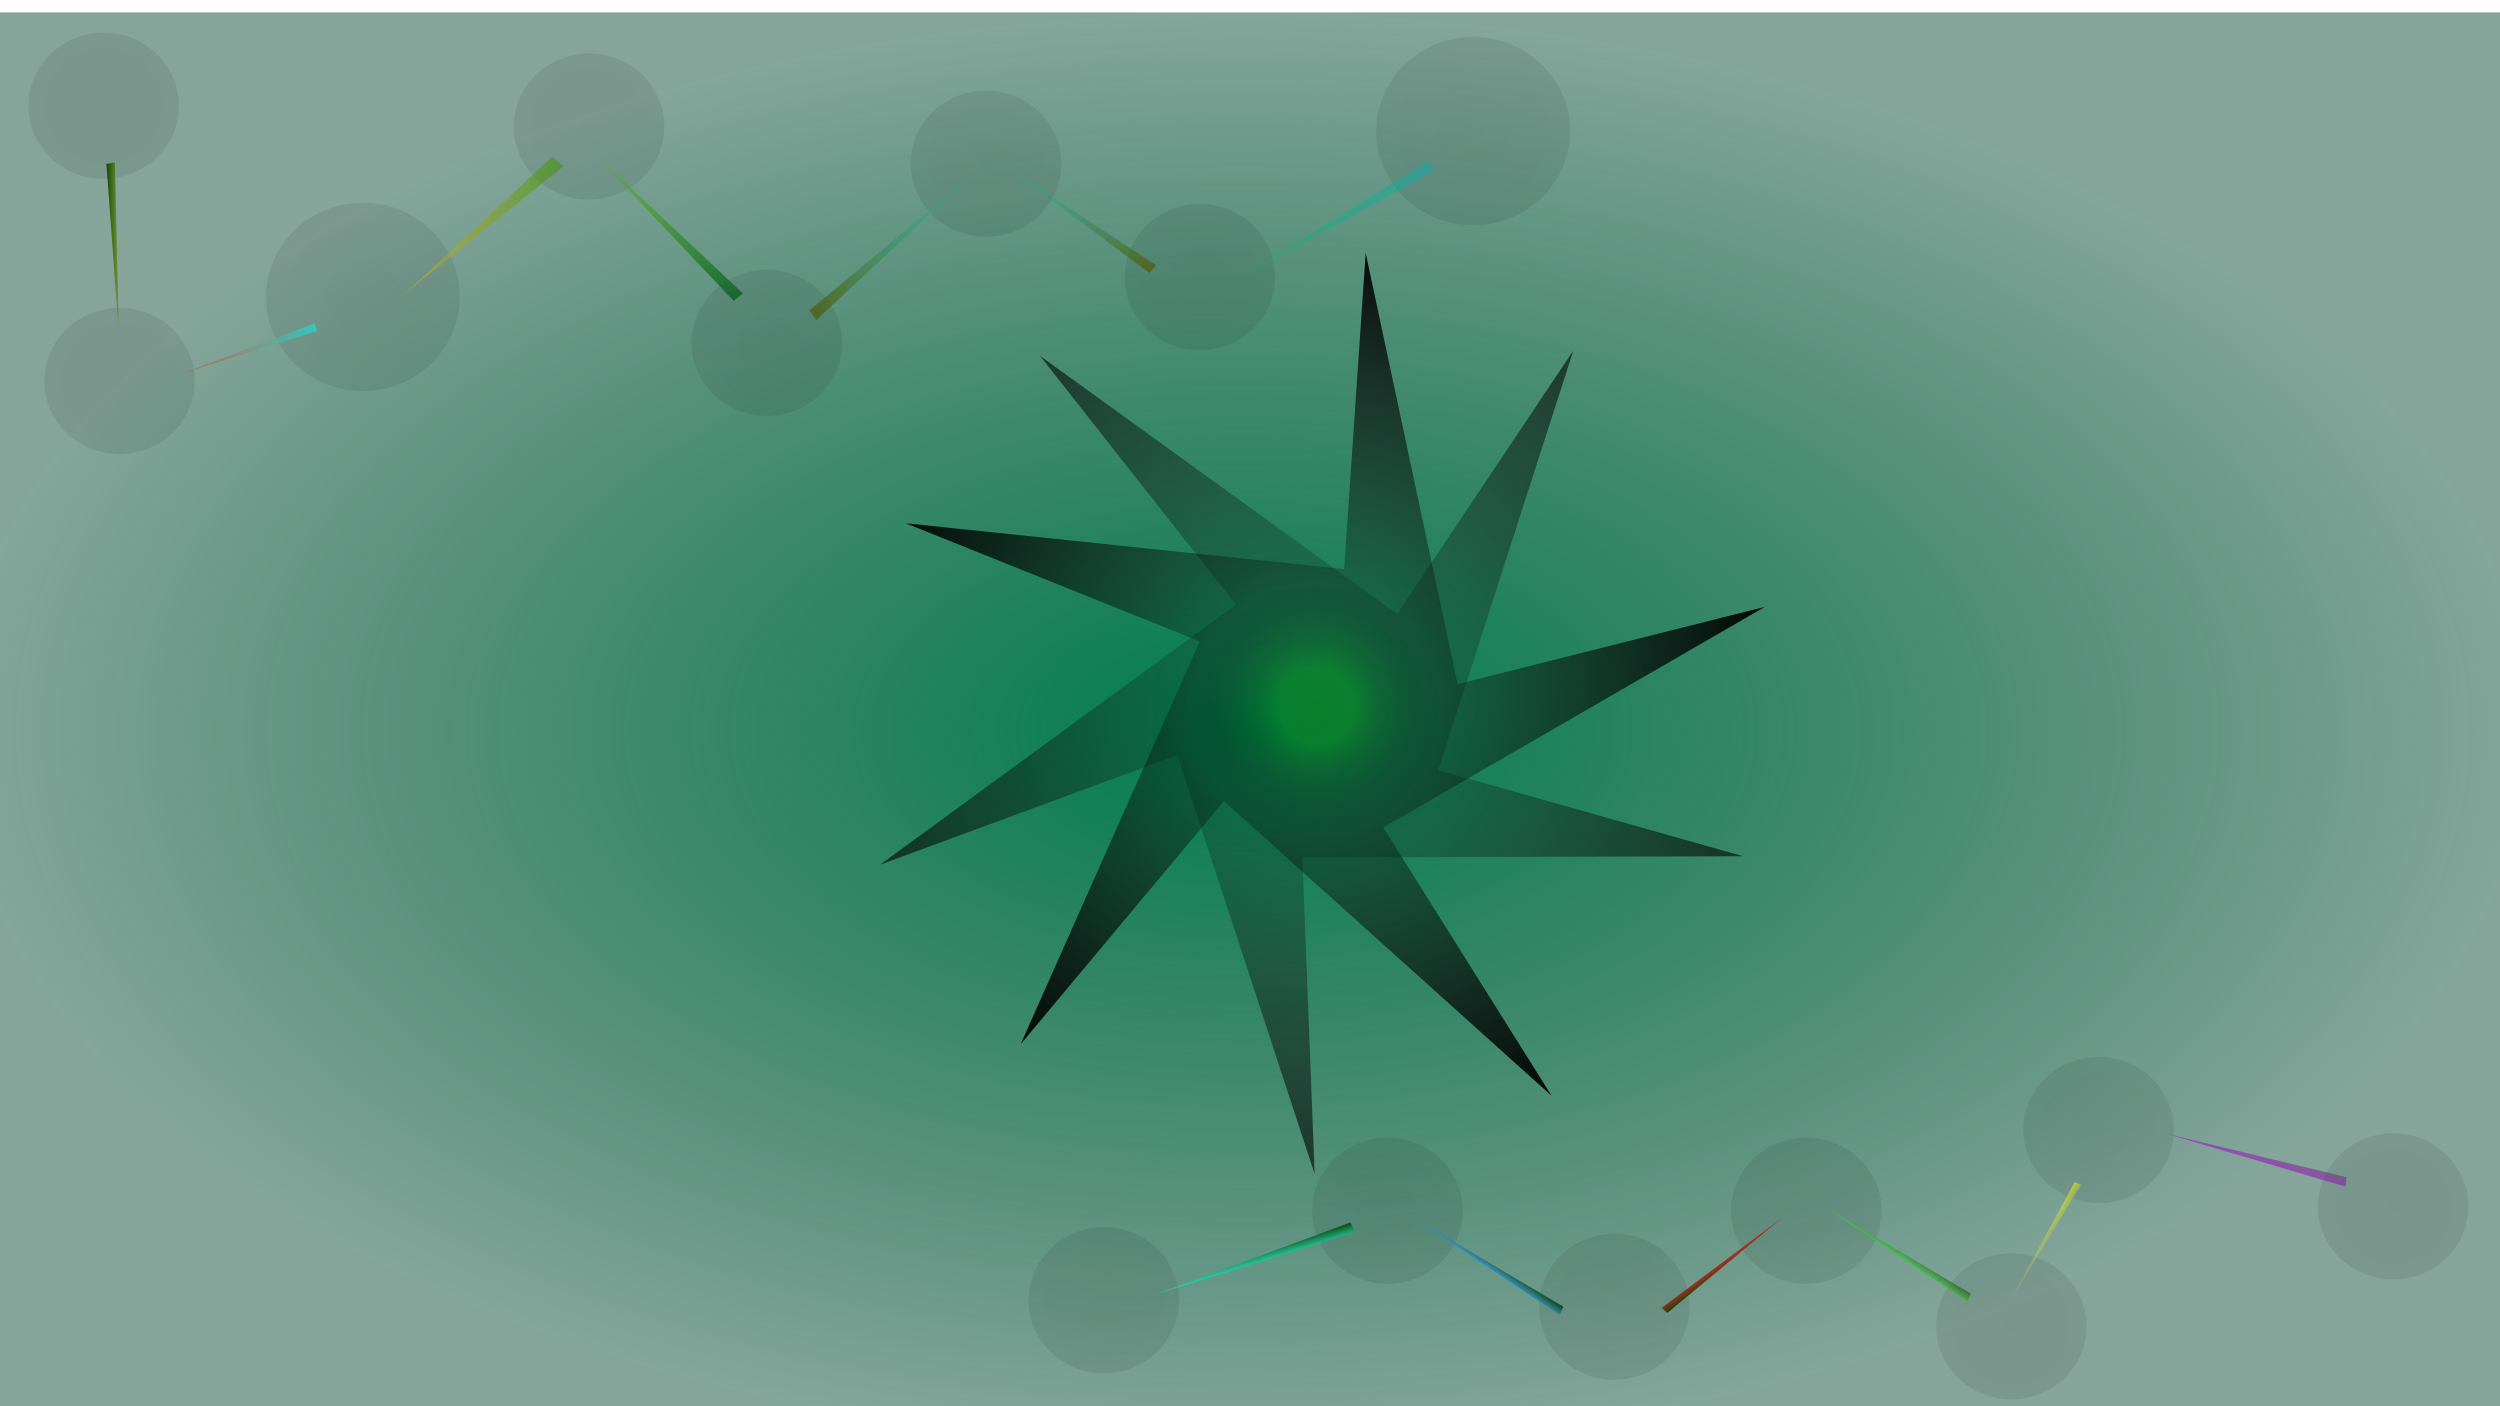 <?xml version="1.0" encoding="UTF-8" standalone="no"?>
<!-- Created with Inkscape (http://www.inkscape.org/) -->

<svg
   sodipodi:docname="background.svg"
   inkscape:version="1.2.2 (732a01da63, 2022-12-09)"
   id="svg135"
   version="1.1"
   viewBox="0 0 423.333 238.125"
   height="900"
   width="1600"
   xmlns:inkscape="http://www.inkscape.org/namespaces/inkscape"
   xmlns:sodipodi="http://sodipodi.sourceforge.net/DTD/sodipodi-0.dtd"
   xmlns:xlink="http://www.w3.org/1999/xlink"
   xmlns="http://www.w3.org/2000/svg"
   xmlns:svg="http://www.w3.org/2000/svg">
  <sodipodi:namedview
     id="namedview137"
     pagecolor="#505050"
     bordercolor="#ffffff"
     borderopacity="1"
     inkscape:showpageshadow="0"
     inkscape:pageopacity="0"
     inkscape:pagecheckerboard="1"
     inkscape:deskcolor="#505050"
     inkscape:document-units="mm"
     showgrid="false"
     inkscape:zoom="0.7162458"
     inkscape:cx="744.15794"
     inkscape:cy="479.58396"
     inkscape:window-width="1920"
     inkscape:window-height="991"
     inkscape:window-x="-9"
     inkscape:window-y="-9"
     inkscape:window-maximized="1"
     inkscape:current-layer="layer2" />
  <defs
     id="defs132">
    <linearGradient
       inkscape:collect="always"
       id="linearGradient74387">
      <stop
         style="stop-color:#10d10f;stop-opacity:0.732;"
         offset="0"
         id="stop74383" />
      <stop
         style="stop-color:#090909;stop-opacity:0;"
         offset="1"
         id="stop74385" />
    </linearGradient>
    <linearGradient
       inkscape:collect="always"
       id="linearGradient71915">
      <stop
         style="stop-color:#090909;stop-opacity:0;"
         offset="0"
         id="stop71913" />
      <stop
         style="stop-color:#000000;stop-opacity:0.9;"
         offset="1"
         id="stop71911" />
    </linearGradient>
    <linearGradient
       inkscape:collect="always"
       id="linearGradient70667">
      <stop
         style="stop-color:#090909;stop-opacity:0;"
         offset="0"
         id="stop70665" />
      <stop
         style="stop-color:#000000;stop-opacity:0.9;"
         offset="1"
         id="stop70663" />
    </linearGradient>
    <linearGradient
       inkscape:collect="always"
       id="linearGradient42429">
      <stop
         style="stop-color:#710979;stop-opacity:0.404;"
         offset="0"
         id="stop42425" />
      <stop
         style="stop-color:#a620d5;stop-opacity:0.685;"
         offset="1"
         id="stop42427" />
    </linearGradient>
    <linearGradient
       inkscape:collect="always"
       id="linearGradient42380">
      <stop
         style="stop-color:#e7e710;stop-opacity:0.643;"
         offset="0"
         id="stop42376" />
      <stop
         style="stop-color:#e2eb2d;stop-opacity:0.136;"
         offset="1"
         id="stop42378" />
    </linearGradient>
    <linearGradient
       inkscape:collect="always"
       id="linearGradient42331">
      <stop
         style="stop-color:#0d4705;stop-opacity:0.545;"
         offset="0"
         id="stop42327" />
      <stop
         style="stop-color:#33eb2d;stop-opacity:0.553;"
         offset="1"
         id="stop42329" />
    </linearGradient>
    <linearGradient
       inkscape:collect="always"
       id="linearGradient40385">
      <stop
         style="stop-color:#0d4705;stop-opacity:1;"
         offset="0"
         id="stop40381" />
      <stop
         style="stop-color:#d40e0e;stop-opacity:0.774;"
         offset="1"
         id="stop40383" />
    </linearGradient>
    <linearGradient
       inkscape:collect="always"
       id="linearGradient40336">
      <stop
         style="stop-color:#0d4705;stop-opacity:1;"
         offset="0"
         id="stop40332" />
      <stop
         style="stop-color:#2d96eb;stop-opacity:0.698;"
         offset="1"
         id="stop40334" />
    </linearGradient>
    <linearGradient
       inkscape:collect="always"
       id="linearGradient40287">
      <stop
         style="stop-color:#0d4705;stop-opacity:1;"
         offset="0"
         id="stop40283" />
      <stop
         style="stop-color:#11ebc0;stop-opacity:0.698;"
         offset="1"
         id="stop40285" />
    </linearGradient>
    <linearGradient
       inkscape:collect="always"
       id="linearGradient34601">
      <stop
         style="stop-color:#0db66d;stop-opacity:0.447;"
         offset="0"
         id="stop34597" />
      <stop
         style="stop-color:#0cadab;stop-opacity:0.485;"
         offset="1"
         id="stop34599" />
    </linearGradient>
    <linearGradient
       inkscape:collect="always"
       id="linearGradient34153">
      <stop
         style="stop-color:#0dc1ac;stop-opacity:0.281;"
         offset="0"
         id="stop34149" />
      <stop
         style="stop-color:#555b07;stop-opacity:0.774;"
         offset="1"
         id="stop34151" />
    </linearGradient>
    <linearGradient
       inkscape:collect="always"
       id="linearGradient32525">
      <stop
         style="stop-color:#57c10d;stop-opacity:0.4;"
         offset="0"
         id="stop32521" />
      <stop
         style="stop-color:#075b21;stop-opacity:0.774;"
         offset="1"
         id="stop32523" />
    </linearGradient>
    <linearGradient
       inkscape:collect="always"
       id="linearGradient29481">
      <stop
         style="stop-color:#e7b40f;stop-opacity:0.421;"
         offset="0"
         id="stop29477" />
      <stop
         style="stop-color:#3b9208;stop-opacity:0.583;"
         offset="1"
         id="stop29479" />
    </linearGradient>
    <linearGradient
       inkscape:collect="always"
       id="linearGradient27624">
      <stop
         style="stop-color:#e7350f;stop-opacity:0.477;"
         offset="0"
         id="stop27620" />
      <stop
         style="stop-color:#0fe7e4;stop-opacity:0.617;"
         offset="1"
         id="stop27622" />
    </linearGradient>
    <linearGradient
       inkscape:collect="always"
       id="linearGradient25739">
      <stop
         style="stop-color:#0d4705;stop-opacity:1;"
         offset="0"
         id="stop25735" />
      <stop
         style="stop-color:#67880a;stop-opacity:0.698;"
         offset="1"
         id="stop25737" />
    </linearGradient>
    <linearGradient
       inkscape:collect="always"
       id="linearGradient9586">
      <stop
         style="stop-color:#000000;stop-opacity:1;"
         offset="0"
         id="stop9582" />
      <stop
         style="stop-color:#000000;stop-opacity:0.74;"
         offset="1"
         id="stop9584" />
    </linearGradient>
    <linearGradient
       inkscape:collect="always"
       id="linearGradient6868">
      <stop
         style="stop-color:#007e4e;stop-opacity:1"
         offset="0"
         id="stop6864" />
      <stop
         style="stop-color:#00442d;stop-opacity:0.477"
         offset="1"
         id="stop6866" />
    </linearGradient>
    <radialGradient
       inkscape:collect="always"
       xlink:href="#linearGradient6868"
       id="radialGradient6870"
       cx="214.254"
       cy="121.534"
       fx="214.254"
       fy="121.534"
       r="214.623"
       gradientTransform="matrix(1,0,0,0.558,0,53.759)"
       gradientUnits="userSpaceOnUse" />
    <filter
       inkscape:label="Ink Bleed"
       inkscape:menu="Protrusions"
       inkscape:menu-tooltip="Inky splotches underneath the object"
       style="color-interpolation-filters:sRGB;"
       id="filter7636"
       x="-0.031"
       y="-0.054"
       width="1.066"
       height="1.116">
      <feColorMatrix
         values="1 0 0 0 0 0 1 0 0 0 0 0 1 0 0 0 0 0 1 0 "
         result="fbSourceGraphic"
         id="feColorMatrix7620" />
      <feGaussianBlur
         stdDeviation="3"
         result="result1"
         id="feGaussianBlur7622" />
      <feOffset
         dx="2"
         dy="2"
         result="result6"
         id="feOffset7624" />
      <feComposite
         k2="2"
         operator="in"
         result="result2"
         in="result6"
         in2="result1"
         id="feComposite7626" />
      <feColorMatrix
         values="110"
         result="result3"
         type="hueRotate"
         id="feColorMatrix7628" />
      <feBlend
         mode="screen"
         in="result2"
         in2="result3"
         result="result4"
         id="feBlend7630" />
      <feConvolveMatrix
         order="3 3"
         kernelMatrix="-2 0 2 0 4 0 2 0 2"
         divisor="2"
         bias="0"
         targetX="0"
         in="result4"
         result="result5"
         id="feConvolveMatrix7632" />
      <feComposite
         operator="atop"
         in="result2"
         in2="result5"
         id="feComposite7634"
         result="fbSourceGraphic" />
      <feColorMatrix
         result="fbSourceGraphicAlpha"
         in="fbSourceGraphic"
         values="0 0 0 -1 0 0 0 0 -1 0 0 0 0 -1 0 0 0 0 1 0"
         id="feColorMatrix30851" />
      <feGaussianBlur
         id="feGaussianBlur30853"
         result="result1"
         in="fbSourceGraphic"
         stdDeviation="1.3" />
      <feTurbulence
         id="feTurbulence30855"
         result="result0"
         numOctaves="4"
         baseFrequency="0.034" />
      <feDisplacementMap
         in2="result0"
         id="feDisplacementMap30857"
         result="result2"
         scale="19.6"
         yChannelSelector="G"
         xChannelSelector="R"
         in="result1" />
      <feColorMatrix
         id="feColorMatrix30859"
         values="2 0 0 0 0 0 2 0 0 0 0 0 2 0 0 0 0 0 0.7 0"
         result="result3" />
      <feGaussianBlur
         id="feGaussianBlur30861"
         result="result4"
         in="fbSourceGraphic"
         stdDeviation="1.1" />
      <feComposite
         in2="result3"
         id="feComposite30863"
         in="result4" />
    </filter>
    <filter
       inkscape:label="Ink Bleed"
       inkscape:menu="Protrusions"
       inkscape:menu-tooltip="Inky splotches underneath the object"
       style="color-interpolation-filters:sRGB;"
       id="filter7654"
       x="-0.031"
       y="-0.054"
       width="1.066"
       height="1.116">
      <feColorMatrix
         values="1 0 0 0 0 0 1 0 0 0 0 0 1 0 0 0 0 0 1 0 "
         result="fbSourceGraphic"
         id="feColorMatrix7638" />
      <feGaussianBlur
         stdDeviation="3"
         result="result1"
         id="feGaussianBlur7640" />
      <feOffset
         dx="2"
         dy="2"
         result="result6"
         id="feOffset7642" />
      <feComposite
         k2="2"
         operator="in"
         result="result2"
         in="result6"
         in2="result1"
         id="feComposite7644" />
      <feColorMatrix
         values="110"
         result="result3"
         type="hueRotate"
         id="feColorMatrix7646" />
      <feBlend
         mode="screen"
         in="result2"
         in2="result3"
         result="result4"
         id="feBlend7648" />
      <feConvolveMatrix
         order="3 3"
         kernelMatrix="-2 0 2 0 4 0 2 0 2"
         divisor="2"
         bias="0"
         targetX="0"
         in="result4"
         result="result5"
         id="feConvolveMatrix7650" />
      <feComposite
         operator="atop"
         in="result2"
         in2="result5"
         id="feComposite7652"
         result="fbSourceGraphic" />
      <feColorMatrix
         result="fbSourceGraphicAlpha"
         in="fbSourceGraphic"
         values="0 0 0 -1 0 0 0 0 -1 0 0 0 0 -1 0 0 0 0 1 0"
         id="feColorMatrix30865" />
      <feGaussianBlur
         id="feGaussianBlur30867"
         result="result1"
         in="fbSourceGraphic"
         stdDeviation="1.3" />
      <feTurbulence
         id="feTurbulence30869"
         result="result0"
         numOctaves="4"
         baseFrequency="0.034" />
      <feDisplacementMap
         in2="result0"
         id="feDisplacementMap30871"
         result="result2"
         scale="19.6"
         yChannelSelector="G"
         xChannelSelector="R"
         in="result1" />
      <feColorMatrix
         id="feColorMatrix30873"
         values="2 0 0 0 0 0 2 0 0 0 0 0 2 0 0 0 0 0 0.7 0"
         result="result3" />
      <feGaussianBlur
         id="feGaussianBlur30875"
         result="result4"
         in="fbSourceGraphic"
         stdDeviation="1.1" />
      <feComposite
         in2="result3"
         id="feComposite30877"
         in="result4" />
    </filter>
    <filter
       inkscape:label="Black Hole"
       inkscape:menu="Morphology"
       inkscape:menu-tooltip="Creates a black light inside and outside"
       height="1.826"
       width="1.826"
       y="-0.413"
       x="-0.413"
       style="color-interpolation-filters:sRGB;"
       id="filter30957">
      <feGaussianBlur
         stdDeviation="4.3"
         in="SourceAlpha"
         result="result1"
         id="feGaussianBlur30945" />
      <feComposite
         operator="arithmetic"
         k2="3.2"
         k1="-1"
         k4="-2"
         result="result3"
         in2="result1"
         id="feComposite30947" />
      <feColorMatrix
         values="1 0 0 0 0 0 1 0 0 0 0 0 1 0 0 0 0 0 10 0 "
         result="result2"
         id="feColorMatrix30949" />
      <feComposite
         result="fbSourceGraphic"
         in="SourceGraphic"
         operator="out"
         in2="result2"
         id="feComposite30951" />
      <feBlend
         mode="multiply"
         in="result1"
         in2="fbSourceGraphic"
         result="result91"
         id="feBlend30953" />
      <feBlend
         mode="screen"
         in="fbSourceGraphic"
         in2="result91"
         id="feBlend30955" />
    </filter>
    <filter
       y="-0.095"
       x="-0.053"
       width="1.106"
       height="1.19"
       inkscape:label="Evanescent"
       inkscape:menu="Blurs"
       inkscape:menu-tooltip="Blur the contents of objects, preserving the outline and adding progressive transparency at edges"
       style="color-interpolation-filters:sRGB;"
       id="filter36696">
      <feGaussianBlur
         stdDeviation="5"
         result="result3"
         id="feGaussianBlur36664" />
      <feGaussianBlur
         stdDeviation="1.5"
         in="SourceGraphic"
         result="result4"
         id="feGaussianBlur36666" />
      <feBlend
         in2="result3"
         mode="darken"
         result="result11"
         id="feBlend36668" />
      <feComponentTransfer
         result="result1"
         id="feComponentTransfer36676">
        <feFuncR
           type="table"
           tableValues="0 0.2 0.133 0.3 0.4 0.333 0.5 0.6 0.533 0.7 0.8 0.733 0.9 1 0.933 1.1 1"
           id="feFuncR36670" />
        <feFuncG
           type="table"
           tableValues="0 0.2 0.133 0.3 0.4 0.333 0.5 0.6 0.533 0.7 0.8 0.733 0.9 1 0.933 1.1 1"
           id="feFuncG36672" />
        <feFuncB
           type="table"
           tableValues="0 0.2 0.133 0.3 0.4 0.333 0.5 0.6 0.533 0.7 0.8 0.733 0.9 1 0.933 1.1 1"
           id="feFuncB36674" />
      </feComponentTransfer>
      <feColorMatrix
         result="result2"
         type="luminanceToAlpha"
         in="result1"
         id="feColorMatrix36678" />
      <feDiffuseLighting
         lighting-color="#ffffff"
         in="result2"
         diffuseConstant="1"
         result="result1"
         surfaceScale="-15"
         id="feDiffuseLighting36682">
        <feDistantLight
           azimuth="225"
           elevation="10"
           id="feDistantLight36680" />
      </feDiffuseLighting>
      <feSpecularLighting
         result="result14"
         specularExponent="10"
         specularConstant="1"
         surfaceScale="-15"
         in="result2"
         id="feSpecularLighting36686">
        <feDistantLight
           elevation="45"
           azimuth="225"
           id="feDistantLight36684" />
      </feSpecularLighting>
      <feComposite
         result="result13"
         k3="0.5"
         k2="0.5"
         in2="result1"
         operator="arithmetic"
         id="feComposite36688" />
      <feFlood
         flood-color="rgb(217,144,144)"
         result="result12"
         id="feFlood36690" />
      <feComposite
         in2="result13"
         result="result9"
         operator="arithmetic"
         k2="1"
         k3="0.8"
         in="result11"
         id="feComposite36692" />
      <feComposite
         in2="SourceGraphic"
         result="fbSourceGraphic"
         operator="in"
         in="result9"
         id="feComposite36694" />
      <feColorMatrix
         result="fbSourceGraphicAlpha"
         in="fbSourceGraphic"
         values="0 0 0 -1 0 0 0 0 -1 0 0 0 0 -1 0 0 0 0 1 0"
         id="feColorMatrix52392" />
      <feGaussianBlur
         id="feGaussianBlur52394"
         result="result6"
         stdDeviation="3"
         in="fbSourceGraphic" />
      <feColorMatrix
         id="feColorMatrix52396"
         values="1 0 0 0 0 0 1 0 0 0 0 0 1 0 0 0 0 0 1 0 "
         result="result7"
         in="fbSourceGraphic" />
      <feComposite
         in2="result7"
         id="feComposite52398"
         operator="in"
         in="result6" />
    </filter>
    <filter
       inkscape:label="Flex Metal"
       inkscape:menu="Materials"
       inkscape:menu-tooltip="Bright, polished uneven metal casting, colorizable"
       height="1.97"
       y="-0.485"
       width="1.942"
       x="-0.471"
       style="color-interpolation-filters:sRGB;"
       id="filter4053">
      <feGaussianBlur
         stdDeviation="5"
         result="result8"
         id="feGaussianBlur4037" />
      <feTurbulence
         seed="25"
         result="result7"
         type="turbulence"
         numOctaves="2"
         baseFrequency="0.03"
         id="feTurbulence4039" />
      <feComposite
         in2="result8"
         result="result6"
         operator="in"
         in="result8"
         id="feComposite4041" />
      <feDisplacementMap
         in="result7"
         in2="result6"
         xChannelSelector="A"
         yChannelSelector="A"
         scale="120"
         result="result4"
         id="feDisplacementMap4043" />
      <feComposite
         in2="result4"
         result="result2"
         operator="arithmetic"
         in="SourceGraphic"
         k1="2"
         k3="2.5"
         k2="0.25"
         id="feComposite4045" />
      <feComposite
         result="fbSourceGraphic"
         in="result2"
         operator="in"
         in2="SourceGraphic"
         id="feComposite4047" />
      <feBlend
         mode="screen"
         in2="fbSourceGraphic"
         result="result91"
         id="feBlend4049" />
      <feBlend
         mode="multiply"
         in2="result91"
         id="feBlend4051" />
    </filter>
    <radialGradient
       inkscape:collect="always"
       xlink:href="#linearGradient9586"
       id="radialGradient5829-7"
       cx="52.64"
       cy="37.864"
       fx="52.64"
       fy="37.864"
       r="24.744"
       gradientTransform="matrix(1,0,0,0.985,-32.396,27.22)"
       gradientUnits="userSpaceOnUse" />
    <filter
       inkscape:label="Flex Metal"
       inkscape:menu="Materials"
       inkscape:menu-tooltip="Bright, polished uneven metal casting, colorizable"
       height="1.97"
       y="-0.485"
       width="1.942"
       x="-0.471"
       style="color-interpolation-filters:sRGB"
       id="filter4053-5">
      <feGaussianBlur
         stdDeviation="5"
         result="result8"
         id="feGaussianBlur4037-5" />
      <feTurbulence
         seed="25"
         result="result7"
         type="turbulence"
         numOctaves="2"
         baseFrequency="0.03"
         id="feTurbulence4039-9" />
      <feComposite
         in2="result8"
         result="result6"
         operator="in"
         in="result8"
         id="feComposite4041-3" />
      <feDisplacementMap
         in="result7"
         in2="result6"
         xChannelSelector="A"
         yChannelSelector="A"
         scale="120"
         result="result4"
         id="feDisplacementMap4043-6" />
      <feComposite
         in2="result4"
         result="result2"
         operator="arithmetic"
         in="SourceGraphic"
         k1="2"
         k3="2.5"
         k2="0.25"
         id="feComposite4045-9"
         k4="0" />
      <feComposite
         result="fbSourceGraphic"
         in="result2"
         operator="in"
         in2="SourceGraphic"
         id="feComposite4047-0" />
      <feBlend
         mode="screen"
         in2="fbSourceGraphic"
         result="result91"
         id="feBlend4049-3" />
      <feBlend
         mode="multiply"
         in2="result91"
         id="feBlend4051-4" />
    </filter>
    <radialGradient
       inkscape:collect="always"
       xlink:href="#linearGradient9586"
       id="radialGradient5829-7-4"
       cx="52.64"
       cy="37.864"
       fx="52.64"
       fy="37.864"
       r="24.744"
       gradientTransform="matrix(1,0,0,0.985,77.209,20.755)"
       gradientUnits="userSpaceOnUse" />
    <filter
       inkscape:label="Flex Metal"
       inkscape:menu="Materials"
       inkscape:menu-tooltip="Bright, polished uneven metal casting, colorizable"
       height="1.97"
       y="-0.485"
       width="1.942"
       x="-0.471"
       style="color-interpolation-filters:sRGB"
       id="filter4053-5-0">
      <feGaussianBlur
         stdDeviation="5"
         result="result8"
         id="feGaussianBlur4037-5-6" />
      <feTurbulence
         seed="25"
         result="result7"
         type="turbulence"
         numOctaves="2"
         baseFrequency="0.03"
         id="feTurbulence4039-9-1" />
      <feComposite
         in2="result8"
         result="result6"
         operator="in"
         in="result8"
         id="feComposite4041-3-3" />
      <feDisplacementMap
         in="result7"
         in2="result6"
         xChannelSelector="A"
         yChannelSelector="A"
         scale="120"
         result="result4"
         id="feDisplacementMap4043-6-6" />
      <feComposite
         in2="result4"
         result="result2"
         operator="arithmetic"
         in="SourceGraphic"
         k1="2"
         k3="2.5"
         k2="0.25"
         id="feComposite4045-9-3"
         k4="0" />
      <feComposite
         result="fbSourceGraphic"
         in="result2"
         operator="in"
         in2="SourceGraphic"
         id="feComposite4047-0-3" />
      <feBlend
         mode="screen"
         in2="fbSourceGraphic"
         result="result91"
         id="feBlend4049-3-0" />
      <feBlend
         mode="multiply"
         in2="result91"
         id="feBlend4051-4-8" />
    </filter>
    <filter
       inkscape:label="Flex Metal"
       inkscape:menu="Materials"
       inkscape:menu-tooltip="Bright, polished uneven metal casting, colorizable"
       height="1.97"
       y="-0.485"
       width="1.942"
       x="-0.471"
       style="color-interpolation-filters:sRGB"
       id="filter4053-5-4">
      <feGaussianBlur
         stdDeviation="5"
         result="result8"
         id="feGaussianBlur4037-5-2" />
      <feTurbulence
         seed="25"
         result="result7"
         type="turbulence"
         numOctaves="2"
         baseFrequency="0.03"
         id="feTurbulence4039-9-8" />
      <feComposite
         in2="result8"
         result="result6"
         operator="in"
         in="result8"
         id="feComposite4041-3-2" />
      <feDisplacementMap
         in="result7"
         in2="result6"
         xChannelSelector="A"
         yChannelSelector="A"
         scale="120"
         result="result4"
         id="feDisplacementMap4043-6-0" />
      <feComposite
         in2="result4"
         result="result2"
         operator="arithmetic"
         in="SourceGraphic"
         k1="2"
         k3="2.5"
         k2="0.25"
         id="feComposite4045-9-7"
         k4="0" />
      <feComposite
         result="fbSourceGraphic"
         in="result2"
         operator="in"
         in2="SourceGraphic"
         id="feComposite4047-0-7" />
      <feBlend
         mode="screen"
         in2="fbSourceGraphic"
         result="result91"
         id="feBlend4049-3-4" />
      <feBlend
         mode="multiply"
         in2="result91"
         id="feBlend4051-4-9" />
    </filter>
    <radialGradient
       inkscape:collect="always"
       xlink:href="#linearGradient9586"
       id="radialGradient5829-7-5"
       cx="52.64"
       cy="37.864"
       fx="52.64"
       fy="37.864"
       r="24.744"
       gradientTransform="matrix(1,0,0,0.985,5.541,-3.498)"
       gradientUnits="userSpaceOnUse" />
    <filter
       inkscape:label="Flex Metal"
       inkscape:menu="Materials"
       inkscape:menu-tooltip="Bright, polished uneven metal casting, colorizable"
       height="1.97"
       y="-0.485"
       width="1.942"
       x="-0.471"
       style="color-interpolation-filters:sRGB"
       id="filter4053-5-5">
      <feGaussianBlur
         stdDeviation="5"
         result="result8"
         id="feGaussianBlur4037-5-4" />
      <feTurbulence
         seed="25"
         result="result7"
         type="turbulence"
         numOctaves="2"
         baseFrequency="0.03"
         id="feTurbulence4039-9-7" />
      <feComposite
         in2="result8"
         result="result6"
         operator="in"
         in="result8"
         id="feComposite4041-3-7" />
      <feDisplacementMap
         in="result7"
         in2="result6"
         xChannelSelector="A"
         yChannelSelector="A"
         scale="120"
         result="result4"
         id="feDisplacementMap4043-6-9" />
      <feComposite
         in2="result4"
         result="result2"
         operator="arithmetic"
         in="SourceGraphic"
         k1="2"
         k3="2.5"
         k2="0.25"
         id="feComposite4045-9-32"
         k4="0" />
      <feComposite
         result="fbSourceGraphic"
         in="result2"
         operator="in"
         in2="SourceGraphic"
         id="feComposite4047-0-9" />
      <feBlend
         mode="screen"
         in2="fbSourceGraphic"
         result="result91"
         id="feBlend4049-3-1" />
      <feBlend
         mode="multiply"
         in2="result91"
         id="feBlend4051-4-5" />
    </filter>
    <radialGradient
       inkscape:collect="always"
       xlink:href="#linearGradient9586"
       id="radialGradient5829-7-4-2"
       cx="52.64"
       cy="37.864"
       fx="52.64"
       fy="37.864"
       r="24.744"
       gradientTransform="matrix(1,0,0,0.985,-35.093,-19.382)"
       gradientUnits="userSpaceOnUse" />
    <filter
       inkscape:label="Flex Metal"
       inkscape:menu="Materials"
       inkscape:menu-tooltip="Bright, polished uneven metal casting, colorizable"
       height="1.97"
       y="-0.485"
       width="1.942"
       x="-0.471"
       style="color-interpolation-filters:sRGB"
       id="filter4053-5-0-4">
      <feGaussianBlur
         stdDeviation="5"
         result="result8"
         id="feGaussianBlur4037-5-6-1" />
      <feTurbulence
         seed="25"
         result="result7"
         type="turbulence"
         numOctaves="2"
         baseFrequency="0.03"
         id="feTurbulence4039-9-1-1" />
      <feComposite
         in2="result8"
         result="result6"
         operator="in"
         in="result8"
         id="feComposite4041-3-3-5" />
      <feDisplacementMap
         in="result7"
         in2="result6"
         xChannelSelector="A"
         yChannelSelector="A"
         scale="120"
         result="result4"
         id="feDisplacementMap4043-6-6-5" />
      <feComposite
         in2="result4"
         result="result2"
         operator="arithmetic"
         in="SourceGraphic"
         k1="2"
         k3="2.5"
         k2="0.25"
         id="feComposite4045-9-3-6"
         k4="0" />
      <feComposite
         result="fbSourceGraphic"
         in="result2"
         operator="in"
         in2="SourceGraphic"
         id="feComposite4047-0-3-8" />
      <feBlend
         mode="screen"
         in2="fbSourceGraphic"
         result="result91"
         id="feBlend4049-3-0-0" />
      <feBlend
         mode="multiply"
         in2="result91"
         id="feBlend4051-4-8-0" />
    </filter>
    <filter
       inkscape:label="Flex Metal"
       inkscape:menu="Materials"
       inkscape:menu-tooltip="Bright, polished uneven metal casting, colorizable"
       height="2.06"
       y="-0.53"
       width="2.03"
       x="-0.515"
       style="color-interpolation-filters:sRGB"
       id="filter4053-5-4-2">
      <feGaussianBlur
         stdDeviation="5.468"
         result="result8"
         id="feGaussianBlur4037-5-2-4" />
      <feTurbulence
         seed="25"
         result="result7"
         type="turbulence"
         numOctaves="2"
         baseFrequency="0.03"
         id="feTurbulence4039-9-8-1" />
      <feComposite
         in2="result8"
         result="result6"
         operator="in"
         in="result8"
         id="feComposite4041-3-2-0" />
      <feDisplacementMap
         in="result7"
         in2="result6"
         xChannelSelector="A"
         yChannelSelector="A"
         scale="120"
         result="result4"
         id="feDisplacementMap4043-6-0-1" />
      <feComposite
         in2="result4"
         result="result2"
         operator="arithmetic"
         in="SourceGraphic"
         k1="2"
         k3="2.5"
         k2="0.25"
         id="feComposite4045-9-7-6"
         k4="0" />
      <feComposite
         result="fbSourceGraphic"
         in="result2"
         operator="in"
         in2="SourceGraphic"
         id="feComposite4047-0-7-7" />
      <feBlend
         mode="screen"
         in2="fbSourceGraphic"
         result="result91"
         id="feBlend4049-3-4-2" />
      <feBlend
         mode="multiply"
         in2="result91"
         id="feBlend4051-4-9-3" />
    </filter>
    <filter
       inkscape:label="Flex Metal"
       inkscape:menu="Materials"
       inkscape:menu-tooltip="Bright, polished uneven metal casting, colorizable"
       height="1.649"
       y="-0.324"
       width="1.63"
       x="-0.315"
       style="color-interpolation-filters:sRGB"
       id="filter4053-5-0-1">
      <feGaussianBlur
         stdDeviation="3.346"
         result="result8"
         id="feGaussianBlur4037-5-6-3" />
      <feTurbulence
         seed="25"
         result="result7"
         type="turbulence"
         numOctaves="2"
         baseFrequency="0.03"
         id="feTurbulence4039-9-1-2" />
      <feComposite
         in2="result8"
         result="result6"
         operator="in"
         in="result8"
         id="feComposite4041-3-3-0" />
      <feDisplacementMap
         in="result7"
         in2="result6"
         xChannelSelector="A"
         yChannelSelector="A"
         scale="120"
         result="result4"
         id="feDisplacementMap4043-6-6-9" />
      <feComposite
         in2="result4"
         result="result2"
         operator="arithmetic"
         in="SourceGraphic"
         k1="2"
         k3="2.5"
         k2="0.25"
         id="feComposite4045-9-3-5"
         k4="0" />
      <feComposite
         result="fbSourceGraphic"
         in="result2"
         operator="in"
         in2="SourceGraphic"
         id="feComposite4047-0-3-0" />
      <feBlend
         mode="screen"
         in2="fbSourceGraphic"
         result="result91"
         id="feBlend4049-3-0-4" />
      <feBlend
         mode="multiply"
         in2="result91"
         id="feBlend4051-4-8-1" />
    </filter>
    <filter
       inkscape:label="Flex Metal"
       inkscape:menu="Materials"
       inkscape:menu-tooltip="Bright, polished uneven metal casting, colorizable"
       height="1.97"
       y="-0.485"
       width="1.942"
       x="-0.471"
       style="color-interpolation-filters:sRGB"
       id="filter4053-5-0-0">
      <feGaussianBlur
         stdDeviation="5"
         result="result8"
         id="feGaussianBlur4037-5-6-8" />
      <feTurbulence
         seed="25"
         result="result7"
         type="turbulence"
         numOctaves="2"
         baseFrequency="0.03"
         id="feTurbulence4039-9-1-7" />
      <feComposite
         in2="result8"
         result="result6"
         operator="in"
         in="result8"
         id="feComposite4041-3-3-02" />
      <feDisplacementMap
         in="result7"
         in2="result6"
         xChannelSelector="A"
         yChannelSelector="A"
         scale="120"
         result="result4"
         id="feDisplacementMap4043-6-6-2" />
      <feComposite
         in2="result4"
         result="result2"
         operator="arithmetic"
         in="SourceGraphic"
         k1="2"
         k3="2.5"
         k2="0.25"
         id="feComposite4045-9-3-3"
         k4="0" />
      <feComposite
         result="fbSourceGraphic"
         in="result2"
         operator="in"
         in2="SourceGraphic"
         id="feComposite4047-0-3-1" />
      <feBlend
         mode="screen"
         in2="fbSourceGraphic"
         result="result91"
         id="feBlend4049-3-0-41" />
      <feBlend
         mode="multiply"
         in2="result91"
         id="feBlend4051-4-8-4" />
    </filter>
    <filter
       inkscape:label="Flex Metal"
       inkscape:menu="Materials"
       inkscape:menu-tooltip="Bright, polished uneven metal casting, colorizable"
       height="1.649"
       y="-0.324"
       width="1.63"
       x="-0.315"
       style="color-interpolation-filters:sRGB"
       id="filter4053-5-0-1-7">
      <feGaussianBlur
         stdDeviation="3.346"
         result="result8"
         id="feGaussianBlur4037-5-6-3-5" />
      <feTurbulence
         seed="25"
         result="result7"
         type="turbulence"
         numOctaves="2"
         baseFrequency="0.03"
         id="feTurbulence4039-9-1-2-2" />
      <feComposite
         in2="result8"
         result="result6"
         operator="in"
         in="result8"
         id="feComposite4041-3-3-0-3" />
      <feDisplacementMap
         in="result7"
         in2="result6"
         xChannelSelector="A"
         yChannelSelector="A"
         scale="120"
         result="result4"
         id="feDisplacementMap4043-6-6-9-3" />
      <feComposite
         in2="result4"
         result="result2"
         operator="arithmetic"
         in="SourceGraphic"
         k1="2"
         k3="2.5"
         k2="0.25"
         id="feComposite4045-9-3-5-3"
         k4="0" />
      <feComposite
         result="fbSourceGraphic"
         in="result2"
         operator="in"
         in2="SourceGraphic"
         id="feComposite4047-0-3-0-6" />
      <feBlend
         mode="screen"
         in2="fbSourceGraphic"
         result="result91"
         id="feBlend4049-3-0-4-6" />
      <feBlend
         mode="multiply"
         in2="result91"
         id="feBlend4051-4-8-1-1" />
    </filter>
    <radialGradient
       inkscape:collect="always"
       xlink:href="#linearGradient9586"
       id="radialGradient5829-7-5-8"
       cx="52.64"
       cy="37.864"
       fx="52.64"
       fy="37.864"
       r="24.744"
       gradientTransform="matrix(1,0,0,0.985,5.541,-3.498)"
       gradientUnits="userSpaceOnUse" />
    <filter
       inkscape:label="Flex Metal"
       inkscape:menu="Materials"
       inkscape:menu-tooltip="Bright, polished uneven metal casting, colorizable"
       height="1.97"
       y="-0.485"
       width="1.942"
       x="-0.471"
       style="color-interpolation-filters:sRGB"
       id="filter4053-5-5-2">
      <feGaussianBlur
         stdDeviation="5"
         result="result8"
         id="feGaussianBlur4037-5-4-1" />
      <feTurbulence
         seed="25"
         result="result7"
         type="turbulence"
         numOctaves="2"
         baseFrequency="0.03"
         id="feTurbulence4039-9-7-4" />
      <feComposite
         in2="result8"
         result="result6"
         operator="in"
         in="result8"
         id="feComposite4041-3-7-7" />
      <feDisplacementMap
         in="result7"
         in2="result6"
         xChannelSelector="A"
         yChannelSelector="A"
         scale="120"
         result="result4"
         id="feDisplacementMap4043-6-9-1" />
      <feComposite
         in2="result4"
         result="result2"
         operator="arithmetic"
         in="SourceGraphic"
         k1="2"
         k3="2.5"
         k2="0.25"
         id="feComposite4045-9-32-9"
         k4="0" />
      <feComposite
         result="fbSourceGraphic"
         in="result2"
         operator="in"
         in2="SourceGraphic"
         id="feComposite4047-0-9-5" />
      <feBlend
         mode="screen"
         in2="fbSourceGraphic"
         result="result91"
         id="feBlend4049-3-1-4" />
      <feBlend
         mode="multiply"
         in2="result91"
         id="feBlend4051-4-5-9" />
    </filter>
    <filter
       inkscape:label="Flex Metal"
       inkscape:menu="Materials"
       inkscape:menu-tooltip="Bright, polished uneven metal casting, colorizable"
       height="1.97"
       y="-0.485"
       width="1.942"
       x="-0.471"
       style="color-interpolation-filters:sRGB"
       id="filter4053-5-5-8">
      <feGaussianBlur
         stdDeviation="5"
         result="result8"
         id="feGaussianBlur4037-5-4-16" />
      <feTurbulence
         seed="25"
         result="result7"
         type="turbulence"
         numOctaves="2"
         baseFrequency="0.03"
         id="feTurbulence4039-9-7-0" />
      <feComposite
         in2="result8"
         result="result6"
         operator="in"
         in="result8"
         id="feComposite4041-3-7-1" />
      <feDisplacementMap
         in="result7"
         in2="result6"
         xChannelSelector="A"
         yChannelSelector="A"
         scale="120"
         result="result4"
         id="feDisplacementMap4043-6-9-5" />
      <feComposite
         in2="result4"
         result="result2"
         operator="arithmetic"
         in="SourceGraphic"
         k1="2"
         k3="2.5"
         k2="0.25"
         id="feComposite4045-9-32-2"
         k4="0" />
      <feComposite
         result="fbSourceGraphic"
         in="result2"
         operator="in"
         in2="SourceGraphic"
         id="feComposite4047-0-9-9" />
      <feBlend
         mode="screen"
         in2="fbSourceGraphic"
         result="result91"
         id="feBlend4049-3-1-41" />
      <feBlend
         mode="multiply"
         in2="result91"
         id="feBlend4051-4-5-6" />
    </filter>
    <filter
       inkscape:label="Flex Metal"
       inkscape:menu="Materials"
       inkscape:menu-tooltip="Bright, polished uneven metal casting, colorizable"
       height="2.33"
       y="-0.665"
       width="2.292"
       x="-0.646"
       style="color-interpolation-filters:sRGB"
       id="filter4053-5-0-1-7-8">
      <feGaussianBlur
         stdDeviation="6.859"
         result="result8"
         id="feGaussianBlur4037-5-6-3-5-4" />
      <feTurbulence
         seed="25"
         result="result7"
         type="turbulence"
         numOctaves="2"
         baseFrequency="0.03"
         id="feTurbulence4039-9-1-2-2-7" />
      <feComposite
         in2="result8"
         result="result6"
         operator="in"
         in="result8"
         id="feComposite4041-3-3-0-3-5" />
      <feDisplacementMap
         in="result7"
         in2="result6"
         xChannelSelector="A"
         yChannelSelector="A"
         scale="120"
         result="result4"
         id="feDisplacementMap4043-6-6-9-3-2" />
      <feComposite
         in2="result4"
         result="result2"
         operator="arithmetic"
         in="SourceGraphic"
         k1="2"
         k3="2.5"
         k2="0.25"
         id="feComposite4045-9-3-5-3-3"
         k4="0" />
      <feComposite
         result="fbSourceGraphic"
         in="result2"
         operator="in"
         in2="SourceGraphic"
         id="feComposite4047-0-3-0-6-4" />
      <feBlend
         mode="screen"
         in2="fbSourceGraphic"
         result="result91"
         id="feBlend4049-3-0-4-6-4" />
      <feBlend
         mode="multiply"
         in2="result91"
         id="feBlend4051-4-8-1-1-3" />
    </filter>
    <filter
       inkscape:label="Flex Metal"
       inkscape:menu="Materials"
       inkscape:menu-tooltip="Bright, polished uneven metal casting, colorizable"
       height="2.268"
       y="-0.634"
       width="2.231"
       x="-0.615"
       style="color-interpolation-filters:sRGB"
       id="filter4053-5-0-1-7-7">
      <feGaussianBlur
         stdDeviation="6.536"
         result="result8"
         id="feGaussianBlur4037-5-6-3-5-41" />
      <feTurbulence
         seed="25"
         result="result7"
         type="turbulence"
         numOctaves="2"
         baseFrequency="0.03"
         id="feTurbulence4039-9-1-2-2-9" />
      <feComposite
         in2="result8"
         result="result6"
         operator="in"
         in="result8"
         id="feComposite4041-3-3-0-3-9" />
      <feDisplacementMap
         in="result7"
         in2="result6"
         xChannelSelector="A"
         yChannelSelector="A"
         scale="120"
         result="result4"
         id="feDisplacementMap4043-6-6-9-3-9" />
      <feComposite
         in2="result4"
         result="result2"
         operator="arithmetic"
         in="SourceGraphic"
         k1="2"
         k3="2.5"
         k2="0.25"
         id="feComposite4045-9-3-5-3-4"
         k4="0" />
      <feComposite
         result="fbSourceGraphic"
         in="result2"
         operator="in"
         in2="SourceGraphic"
         id="feComposite4047-0-3-0-6-0" />
      <feBlend
         mode="screen"
         in2="fbSourceGraphic"
         result="result91"
         id="feBlend4049-3-0-4-6-8" />
      <feBlend
         mode="multiply"
         in2="result91"
         id="feBlend4051-4-8-1-1-1" />
    </filter>
    <filter
       inkscape:label="Flex Metal"
       inkscape:menu="Materials"
       inkscape:menu-tooltip="Bright, polished uneven metal casting, colorizable"
       height="1.649"
       y="-0.324"
       width="1.63"
       x="-0.315"
       style="color-interpolation-filters:sRGB"
       id="filter4053-5-0-1-7-5">
      <feGaussianBlur
         stdDeviation="3.346"
         result="result8"
         id="feGaussianBlur4037-5-6-3-5-0" />
      <feTurbulence
         seed="25"
         result="result7"
         type="turbulence"
         numOctaves="2"
         baseFrequency="0.03"
         id="feTurbulence4039-9-1-2-2-3" />
      <feComposite
         in2="result8"
         result="result6"
         operator="in"
         in="result8"
         id="feComposite4041-3-3-0-3-2" />
      <feDisplacementMap
         in="result7"
         in2="result6"
         xChannelSelector="A"
         yChannelSelector="A"
         scale="120"
         result="result4"
         id="feDisplacementMap4043-6-6-9-3-0" />
      <feComposite
         in2="result4"
         result="result2"
         operator="arithmetic"
         in="SourceGraphic"
         k1="2"
         k3="2.5"
         k2="0.25"
         id="feComposite4045-9-3-5-3-5"
         k4="0" />
      <feComposite
         result="fbSourceGraphic"
         in="result2"
         operator="in"
         in2="SourceGraphic"
         id="feComposite4047-0-3-0-6-3" />
      <feBlend
         mode="screen"
         in2="fbSourceGraphic"
         result="result91"
         id="feBlend4049-3-0-4-6-5" />
      <feBlend
         mode="multiply"
         in2="result91"
         id="feBlend4051-4-8-1-1-6" />
    </filter>
    <radialGradient
       inkscape:collect="always"
       xlink:href="#linearGradient9586"
       id="radialGradient5829-7-8"
       cx="52.64"
       cy="37.864"
       fx="52.64"
       fy="37.864"
       r="24.744"
       gradientTransform="matrix(1,0,0,0.985,253.226,167.72)"
       gradientUnits="userSpaceOnUse" />
    <filter
       inkscape:label="Flex Metal"
       inkscape:menu="Materials"
       inkscape:menu-tooltip="Bright, polished uneven metal casting, colorizable"
       height="1.97"
       y="-0.485"
       width="1.942"
       x="-0.471"
       style="color-interpolation-filters:sRGB"
       id="filter4053-5-56">
      <feGaussianBlur
         stdDeviation="5"
         result="result8"
         id="feGaussianBlur4037-5-0" />
      <feTurbulence
         seed="25"
         result="result7"
         type="turbulence"
         numOctaves="2"
         baseFrequency="0.03"
         id="feTurbulence4039-9-4" />
      <feComposite
         in2="result8"
         result="result6"
         operator="in"
         in="result8"
         id="feComposite4041-3-0" />
      <feDisplacementMap
         in="result7"
         in2="result6"
         xChannelSelector="A"
         yChannelSelector="A"
         scale="120"
         result="result4"
         id="feDisplacementMap4043-6-3" />
      <feComposite
         in2="result4"
         result="result2"
         operator="arithmetic"
         in="SourceGraphic"
         k1="2"
         k3="2.5"
         k2="0.25"
         id="feComposite4045-9-2"
         k4="0" />
      <feComposite
         result="fbSourceGraphic"
         in="result2"
         operator="in"
         in2="SourceGraphic"
         id="feComposite4047-0-4" />
      <feBlend
         mode="screen"
         in2="fbSourceGraphic"
         result="result91"
         id="feBlend4049-3-08" />
      <feBlend
         mode="multiply"
         in2="result91"
         id="feBlend4051-4-6" />
    </filter>
    <radialGradient
       inkscape:collect="always"
       xlink:href="#linearGradient9586"
       id="radialGradient5829-7-2"
       cx="52.64"
       cy="37.864"
       fx="52.64"
       fy="37.864"
       r="24.744"
       gradientTransform="matrix(1,0,0,0.985,302.726,154.052)"
       gradientUnits="userSpaceOnUse" />
    <filter
       inkscape:label="Flex Metal"
       inkscape:menu="Materials"
       inkscape:menu-tooltip="Bright, polished uneven metal casting, colorizable"
       height="1.97"
       y="-0.485"
       width="1.942"
       x="-0.471"
       style="color-interpolation-filters:sRGB"
       id="filter4053-5-00">
      <feGaussianBlur
         stdDeviation="5"
         result="result8"
         id="feGaussianBlur4037-5-1" />
      <feTurbulence
         seed="25"
         result="result7"
         type="turbulence"
         numOctaves="2"
         baseFrequency="0.03"
         id="feTurbulence4039-9-5" />
      <feComposite
         in2="result8"
         result="result6"
         operator="in"
         in="result8"
         id="feComposite4041-3-36" />
      <feDisplacementMap
         in="result7"
         in2="result6"
         xChannelSelector="A"
         yChannelSelector="A"
         scale="120"
         result="result4"
         id="feDisplacementMap4043-6-02" />
      <feComposite
         in2="result4"
         result="result2"
         operator="arithmetic"
         in="SourceGraphic"
         k1="2"
         k3="2.5"
         k2="0.25"
         id="feComposite4045-9-9"
         k4="0" />
      <feComposite
         result="fbSourceGraphic"
         in="result2"
         operator="in"
         in2="SourceGraphic"
         id="feComposite4047-0-8" />
      <feBlend
         mode="screen"
         in2="fbSourceGraphic"
         result="result91"
         id="feBlend4049-3-6" />
      <feBlend
         mode="multiply"
         in2="result91"
         id="feBlend4051-4-81" />
    </filter>
    <radialGradient
       inkscape:collect="always"
       xlink:href="#linearGradient9586"
       id="radialGradient5829-7-71"
       cx="52.64"
       cy="37.864"
       fx="52.64"
       fy="37.864"
       r="24.744"
       gradientTransform="matrix(1,0,0,0.985,352.595,166.981)"
       gradientUnits="userSpaceOnUse" />
    <filter
       inkscape:label="Flex Metal"
       inkscape:menu="Materials"
       inkscape:menu-tooltip="Bright, polished uneven metal casting, colorizable"
       height="1.97"
       y="-0.485"
       width="1.942"
       x="-0.471"
       style="color-interpolation-filters:sRGB"
       id="filter4053-5-9">
      <feGaussianBlur
         stdDeviation="5"
         result="result8"
         id="feGaussianBlur4037-5-01" />
      <feTurbulence
         seed="25"
         result="result7"
         type="turbulence"
         numOctaves="2"
         baseFrequency="0.03"
         id="feTurbulence4039-9-9" />
      <feComposite
         in2="result8"
         result="result6"
         operator="in"
         in="result8"
         id="feComposite4041-3-4" />
      <feDisplacementMap
         in="result7"
         in2="result6"
         xChannelSelector="A"
         yChannelSelector="A"
         scale="120"
         result="result4"
         id="feDisplacementMap4043-6-1" />
      <feComposite
         in2="result4"
         result="result2"
         operator="arithmetic"
         in="SourceGraphic"
         k1="2"
         k3="2.5"
         k2="0.25"
         id="feComposite4045-9-73"
         k4="0" />
      <feComposite
         result="fbSourceGraphic"
         in="result2"
         operator="in"
         in2="SourceGraphic"
         id="feComposite4047-0-0" />
      <feBlend
         mode="screen"
         in2="fbSourceGraphic"
         result="result91"
         id="feBlend4049-3-9" />
      <feBlend
         mode="multiply"
         in2="result91"
         id="feBlend4051-4-3" />
    </filter>
    <radialGradient
       inkscape:collect="always"
       xlink:href="#linearGradient9586"
       id="radialGradient5829-7-6"
       cx="52.64"
       cy="37.864"
       fx="52.64"
       fy="37.864"
       r="24.744"
       gradientTransform="matrix(1,0,0,0.985,287.95,187.298)"
       gradientUnits="userSpaceOnUse" />
    <filter
       inkscape:label="Flex Metal"
       inkscape:menu="Materials"
       inkscape:menu-tooltip="Bright, polished uneven metal casting, colorizable"
       height="1.97"
       y="-0.485"
       width="1.942"
       x="-0.471"
       style="color-interpolation-filters:sRGB"
       id="filter4053-5-8">
      <feGaussianBlur
         stdDeviation="5"
         result="result8"
         id="feGaussianBlur4037-5-05" />
      <feTurbulence
         seed="25"
         result="result7"
         type="turbulence"
         numOctaves="2"
         baseFrequency="0.03"
         id="feTurbulence4039-9-0" />
      <feComposite
         in2="result8"
         result="result6"
         operator="in"
         in="result8"
         id="feComposite4041-3-1" />
      <feDisplacementMap
         in="result7"
         in2="result6"
         xChannelSelector="A"
         yChannelSelector="A"
         scale="120"
         result="result4"
         id="feDisplacementMap4043-6-7" />
      <feComposite
         in2="result4"
         result="result2"
         operator="arithmetic"
         in="SourceGraphic"
         k1="2"
         k3="2.5"
         k2="0.25"
         id="feComposite4045-9-6"
         k4="0" />
      <feComposite
         result="fbSourceGraphic"
         in="result2"
         operator="in"
         in2="SourceGraphic"
         id="feComposite4047-0-2" />
      <feBlend
         mode="screen"
         in2="fbSourceGraphic"
         result="result91"
         id="feBlend4049-3-43" />
      <feBlend
         mode="multiply"
         in2="result91"
         id="feBlend4051-4-4" />
    </filter>
    <radialGradient
       inkscape:collect="always"
       xlink:href="#linearGradient9586"
       id="radialGradient5829-7-84"
       cx="52.64"
       cy="37.864"
       fx="52.64"
       fy="37.864"
       r="24.744"
       gradientTransform="matrix(1,0,0,0.985,182.3,167.72)"
       gradientUnits="userSpaceOnUse" />
    <filter
       inkscape:label="Flex Metal"
       inkscape:menu="Materials"
       inkscape:menu-tooltip="Bright, polished uneven metal casting, colorizable"
       height="1.97"
       y="-0.485"
       width="1.942"
       x="-0.471"
       style="color-interpolation-filters:sRGB"
       id="filter4053-5-2">
      <feGaussianBlur
         stdDeviation="5"
         result="result8"
         id="feGaussianBlur4037-5-12" />
      <feTurbulence
         seed="25"
         result="result7"
         type="turbulence"
         numOctaves="2"
         baseFrequency="0.03"
         id="feTurbulence4039-9-3" />
      <feComposite
         in2="result8"
         result="result6"
         operator="in"
         in="result8"
         id="feComposite4041-3-48" />
      <feDisplacementMap
         in="result7"
         in2="result6"
         xChannelSelector="A"
         yChannelSelector="A"
         scale="120"
         result="result4"
         id="feDisplacementMap4043-6-79" />
      <feComposite
         in2="result4"
         result="result2"
         operator="arithmetic"
         in="SourceGraphic"
         k1="2"
         k3="2.5"
         k2="0.25"
         id="feComposite4045-9-36"
         k4="0" />
      <feComposite
         result="fbSourceGraphic"
         in="result2"
         operator="in"
         in2="SourceGraphic"
         id="feComposite4047-0-6" />
      <feBlend
         mode="screen"
         in2="fbSourceGraphic"
         result="result91"
         id="feBlend4049-3-96" />
      <feBlend
         mode="multiply"
         in2="result91"
         id="feBlend4051-4-7" />
    </filter>
    <radialGradient
       inkscape:collect="always"
       xlink:href="#linearGradient9586"
       id="radialGradient5829-7-3"
       cx="52.64"
       cy="37.864"
       fx="52.64"
       fy="37.864"
       r="24.744"
       gradientTransform="matrix(1,0,0,0.985,134.278,182.866)"
       gradientUnits="userSpaceOnUse" />
    <filter
       inkscape:label="Flex Metal"
       inkscape:menu="Materials"
       inkscape:menu-tooltip="Bright, polished uneven metal casting, colorizable"
       height="1.97"
       y="-0.485"
       width="1.942"
       x="-0.471"
       style="color-interpolation-filters:sRGB"
       id="filter4053-5-7">
      <feGaussianBlur
         stdDeviation="5"
         result="result8"
         id="feGaussianBlur4037-5-45" />
      <feTurbulence
         seed="25"
         result="result7"
         type="turbulence"
         numOctaves="2"
         baseFrequency="0.03"
         id="feTurbulence4039-9-01" />
      <feComposite
         in2="result8"
         result="result6"
         operator="in"
         in="result8"
         id="feComposite4041-3-31" />
      <feDisplacementMap
         in="result7"
         in2="result6"
         xChannelSelector="A"
         yChannelSelector="A"
         scale="120"
         result="result4"
         id="feDisplacementMap4043-6-94" />
      <feComposite
         in2="result4"
         result="result2"
         operator="arithmetic"
         in="SourceGraphic"
         k1="2"
         k3="2.5"
         k2="0.25"
         id="feComposite4045-9-76"
         k4="0" />
      <feComposite
         result="fbSourceGraphic"
         in="result2"
         operator="in"
         in2="SourceGraphic"
         id="feComposite4047-0-06" />
      <feBlend
         mode="screen"
         in2="fbSourceGraphic"
         result="result91"
         id="feBlend4049-3-00" />
      <feBlend
         mode="multiply"
         in2="result91"
         id="feBlend4051-4-47" />
    </filter>
    <radialGradient
       inkscape:collect="always"
       xlink:href="#linearGradient9586"
       id="radialGradient5829-7-45"
       cx="52.64"
       cy="37.864"
       fx="52.64"
       fy="37.864"
       r="24.744"
       gradientTransform="matrix(1,0,0,0.985,220.718,183.974)"
       gradientUnits="userSpaceOnUse" />
    <filter
       inkscape:label="Flex Metal"
       inkscape:menu="Materials"
       inkscape:menu-tooltip="Bright, polished uneven metal casting, colorizable"
       height="1.97"
       y="-0.485"
       width="1.942"
       x="-0.471"
       style="color-interpolation-filters:sRGB"
       id="filter4053-5-01">
      <feGaussianBlur
         stdDeviation="5"
         result="result8"
         id="feGaussianBlur4037-5-03" />
      <feTurbulence
         seed="25"
         result="result7"
         type="turbulence"
         numOctaves="2"
         baseFrequency="0.03"
         id="feTurbulence4039-9-97" />
      <feComposite
         in2="result8"
         result="result6"
         operator="in"
         in="result8"
         id="feComposite4041-3-27" />
      <feDisplacementMap
         in="result7"
         in2="result6"
         xChannelSelector="A"
         yChannelSelector="A"
         scale="120"
         result="result4"
         id="feDisplacementMap4043-6-30" />
      <feComposite
         in2="result4"
         result="result2"
         operator="arithmetic"
         in="SourceGraphic"
         k1="2"
         k3="2.5"
         k2="0.25"
         id="feComposite4045-9-99"
         k4="0" />
      <feComposite
         result="fbSourceGraphic"
         in="result2"
         operator="in"
         in2="SourceGraphic"
         id="feComposite4047-0-32" />
      <feBlend
         mode="screen"
         in2="fbSourceGraphic"
         result="result91"
         id="feBlend4049-3-3" />
      <feBlend
         mode="multiply"
         in2="result91"
         id="feBlend4051-4-40" />
    </filter>
    <filter
       inkscape:label="Flex Metal"
       inkscape:menu="Materials"
       inkscape:menu-tooltip="Bright, polished uneven metal casting, colorizable"
       height="1.97"
       y="-0.485"
       width="1.942"
       x="-0.471"
       style="color-interpolation-filters:sRGB"
       id="filter4053-5-5-2-4">
      <feGaussianBlur
         stdDeviation="5"
         result="result8"
         id="feGaussianBlur4037-5-4-1-8" />
      <feTurbulence
         seed="25"
         result="result7"
         type="turbulence"
         numOctaves="2"
         baseFrequency="0.03"
         id="feTurbulence4039-9-7-4-6" />
      <feComposite
         in2="result8"
         result="result6"
         operator="in"
         in="result8"
         id="feComposite4041-3-7-7-7" />
      <feDisplacementMap
         in="result7"
         in2="result6"
         xChannelSelector="A"
         yChannelSelector="A"
         scale="120"
         result="result4"
         id="feDisplacementMap4043-6-9-1-6" />
      <feComposite
         in2="result4"
         result="result2"
         operator="arithmetic"
         in="SourceGraphic"
         k1="2"
         k3="2.5"
         k2="0.25"
         id="feComposite4045-9-32-9-8"
         k4="0" />
      <feComposite
         result="fbSourceGraphic"
         in="result2"
         operator="in"
         in2="SourceGraphic"
         id="feComposite4047-0-9-5-1" />
      <feBlend
         mode="screen"
         in2="fbSourceGraphic"
         result="result91"
         id="feBlend4049-3-1-4-3" />
      <feBlend
         mode="multiply"
         in2="result91"
         id="feBlend4051-4-5-9-5" />
    </filter>
    <filter
       inkscape:label="Flex Metal"
       inkscape:menu="Materials"
       inkscape:menu-tooltip="Bright, polished uneven metal casting, colorizable"
       height="1.97"
       y="-0.485"
       width="1.942"
       x="-0.471"
       style="color-interpolation-filters:sRGB"
       id="filter4053-5-73">
      <feGaussianBlur
         stdDeviation="5"
         result="result8"
         id="feGaussianBlur4037-5-7" />
      <feTurbulence
         seed="25"
         result="result7"
         type="turbulence"
         numOctaves="2"
         baseFrequency="0.03"
         id="feTurbulence4039-9-973" />
      <feComposite
         in2="result8"
         result="result6"
         operator="in"
         in="result8"
         id="feComposite4041-3-8" />
      <feDisplacementMap
         in="result7"
         in2="result6"
         xChannelSelector="A"
         yChannelSelector="A"
         scale="120"
         result="result4"
         id="feDisplacementMap4043-6-4" />
      <feComposite
         in2="result4"
         result="result2"
         operator="arithmetic"
         in="SourceGraphic"
         k1="2"
         k3="2.5"
         k2="0.25"
         id="feComposite4045-9-0"
         k4="0" />
      <feComposite
         result="fbSourceGraphic"
         in="result2"
         operator="in"
         in2="SourceGraphic"
         id="feComposite4047-0-81" />
      <feBlend
         mode="screen"
         in2="fbSourceGraphic"
         result="result91"
         id="feBlend4049-3-8" />
      <feBlend
         mode="multiply"
         in2="result91"
         id="feBlend4051-4-87" />
    </filter>
    <radialGradient
       inkscape:collect="always"
       xlink:href="#linearGradient9586"
       id="radialGradient5829-7-0"
       cx="52.64"
       cy="37.864"
       fx="52.64"
       fy="37.864"
       r="24.744"
       gradientTransform="matrix(1,0,0,0.985,150.532,9.616)"
       gradientUnits="userSpaceOnUse" />
    <filter
       inkscape:label="Flex Metal"
       inkscape:menu="Materials"
       inkscape:menu-tooltip="Bright, polished uneven metal casting, colorizable"
       height="1.97"
       y="-0.485"
       width="1.942"
       x="-0.471"
       style="color-interpolation-filters:sRGB"
       id="filter4053-5-1">
      <feGaussianBlur
         stdDeviation="5"
         result="result8"
         id="feGaussianBlur4037-5-5" />
      <feTurbulence
         seed="25"
         result="result7"
         type="turbulence"
         numOctaves="2"
         baseFrequency="0.03"
         id="feTurbulence4039-9-19" />
      <feComposite
         in2="result8"
         result="result6"
         operator="in"
         in="result8"
         id="feComposite4041-3-45" />
      <feDisplacementMap
         in="result7"
         in2="result6"
         xChannelSelector="A"
         yChannelSelector="A"
         scale="120"
         result="result4"
         id="feDisplacementMap4043-6-17" />
      <feComposite
         in2="result4"
         result="result2"
         operator="arithmetic"
         in="SourceGraphic"
         k1="2"
         k3="2.5"
         k2="0.25"
         id="feComposite4045-9-37"
         k4="0" />
      <feComposite
         result="fbSourceGraphic"
         in="result2"
         operator="in"
         in2="SourceGraphic"
         id="feComposite4047-0-07" />
      <feBlend
         mode="screen"
         in2="fbSourceGraphic"
         result="result91"
         id="feBlend4049-3-34" />
      <feBlend
         mode="multiply"
         in2="result91"
         id="feBlend4051-4-69" />
    </filter>
    <radialGradient
       inkscape:collect="always"
       xlink:href="#linearGradient9586"
       id="radialGradient5829-7-48"
       cx="52.64"
       cy="37.864"
       fx="52.64"
       fy="37.864"
       r="24.744"
       gradientTransform="matrix(1,0,0,0.985,47.099,-15.873)"
       gradientUnits="userSpaceOnUse" />
    <filter
       inkscape:label="Flex Metal"
       inkscape:menu="Materials"
       inkscape:menu-tooltip="Bright, polished uneven metal casting, colorizable"
       height="1.97"
       y="-0.485"
       width="1.942"
       x="-0.471"
       style="color-interpolation-filters:sRGB"
       id="filter4053-5-57">
      <feGaussianBlur
         stdDeviation="5"
         result="result8"
         id="feGaussianBlur4037-5-08" />
      <feTurbulence
         seed="25"
         result="result7"
         type="turbulence"
         numOctaves="2"
         baseFrequency="0.03"
         id="feTurbulence4039-9-16" />
      <feComposite
         in2="result8"
         result="result6"
         operator="in"
         in="result8"
         id="feComposite4041-3-39" />
      <feDisplacementMap
         in="result7"
         in2="result6"
         xChannelSelector="A"
         yChannelSelector="A"
         scale="120"
         result="result4"
         id="feDisplacementMap4043-6-14" />
      <feComposite
         in2="result4"
         result="result2"
         operator="arithmetic"
         in="SourceGraphic"
         k1="2"
         k3="2.5"
         k2="0.25"
         id="feComposite4045-9-77"
         k4="0" />
      <feComposite
         result="fbSourceGraphic"
         in="result2"
         operator="in"
         in2="SourceGraphic"
         id="feComposite4047-0-1" />
      <feBlend
         mode="screen"
         in2="fbSourceGraphic"
         result="result91"
         id="feBlend4049-3-06" />
      <feBlend
         mode="multiply"
         in2="result91"
         id="feBlend4051-4-2" />
    </filter>
    <filter
       inkscape:label="Flex Metal"
       inkscape:menu="Materials"
       inkscape:menu-tooltip="Bright, polished uneven metal casting, colorizable"
       height="1.97"
       y="-0.485"
       width="1.942"
       x="-0.471"
       style="color-interpolation-filters:sRGB"
       id="filter4053-5-44">
      <feGaussianBlur
         stdDeviation="5"
         result="result8"
         id="feGaussianBlur4037-5-59" />
      <feTurbulence
         seed="25"
         result="result7"
         type="turbulence"
         numOctaves="2"
         baseFrequency="0.03"
         id="feTurbulence4039-9-9735" />
      <feComposite
         in2="result8"
         result="result6"
         operator="in"
         in="result8"
         id="feComposite4041-3-21" />
      <feDisplacementMap
         in="result7"
         in2="result6"
         xChannelSelector="A"
         yChannelSelector="A"
         scale="120"
         result="result4"
         id="feDisplacementMap4043-6-19" />
      <feComposite
         in2="result4"
         result="result2"
         operator="arithmetic"
         in="SourceGraphic"
         k1="2"
         k3="2.5"
         k2="0.25"
         id="feComposite4045-9-1"
         k4="0" />
      <feComposite
         result="fbSourceGraphic"
         in="result2"
         operator="in"
         in2="SourceGraphic"
         id="feComposite4047-0-93" />
      <feBlend
         mode="screen"
         in2="fbSourceGraphic"
         result="result91"
         id="feBlend4049-3-2" />
      <feBlend
         mode="multiply"
         in2="result91"
         id="feBlend4051-4-56" />
    </filter>
    <radialGradient
       inkscape:collect="always"
       xlink:href="#linearGradient9586"
       id="radialGradient5829-7-4-2-5"
       cx="52.64"
       cy="37.864"
       fx="52.64"
       fy="37.864"
       r="24.744"
       gradientTransform="matrix(1,0,0,0.985,114.33,-9.593)"
       gradientUnits="userSpaceOnUse" />
    <filter
       inkscape:label="Flex Metal"
       inkscape:menu="Materials"
       inkscape:menu-tooltip="Bright, polished uneven metal casting, colorizable"
       height="1.97"
       y="-0.485"
       width="1.942"
       x="-0.471"
       style="color-interpolation-filters:sRGB"
       id="filter4053-5-0-4-8">
      <feGaussianBlur
         stdDeviation="5"
         result="result8"
         id="feGaussianBlur4037-5-6-1-3" />
      <feTurbulence
         seed="25"
         result="result7"
         type="turbulence"
         numOctaves="2"
         baseFrequency="0.03"
         id="feTurbulence4039-9-1-1-4" />
      <feComposite
         in2="result8"
         result="result6"
         operator="in"
         in="result8"
         id="feComposite4041-3-3-5-6" />
      <feDisplacementMap
         in="result7"
         in2="result6"
         xChannelSelector="A"
         yChannelSelector="A"
         scale="120"
         result="result4"
         id="feDisplacementMap4043-6-6-5-5" />
      <feComposite
         in2="result4"
         result="result2"
         operator="arithmetic"
         in="SourceGraphic"
         k1="2"
         k3="2.5"
         k2="0.25"
         id="feComposite4045-9-3-6-7"
         k4="0" />
      <feComposite
         result="fbSourceGraphic"
         in="result2"
         operator="in"
         in2="SourceGraphic"
         id="feComposite4047-0-3-8-8" />
      <feBlend
         mode="screen"
         in2="fbSourceGraphic"
         result="result91"
         id="feBlend4049-3-0-0-2" />
      <feBlend
         mode="multiply"
         in2="result91"
         id="feBlend4051-4-8-0-8" />
    </filter>
    <linearGradient
       inkscape:collect="always"
       xlink:href="#linearGradient25739"
       id="linearGradient25741"
       x1="18.023"
       y1="41.336"
       x2="20.113"
       y2="41.336"
       gradientUnits="userSpaceOnUse" />
    <filter
       inkscape:collect="always"
       style="color-interpolation-filters:sRGB"
       id="filter25792"
       x="-0.783"
       y="-0.059"
       width="2.567"
       height="1.118">
      <feGaussianBlur
         inkscape:collect="always"
         stdDeviation="0.682"
         id="feGaussianBlur25794" />
    </filter>
    <linearGradient
       inkscape:collect="always"
       xlink:href="#linearGradient27624"
       id="linearGradient27626"
       x1="30.561"
       y1="58.968"
       x2="53.286"
       y2="58.968"
       gradientUnits="userSpaceOnUse"
       gradientTransform="translate(0.392)" />
    <filter
       inkscape:collect="always"
       style="color-interpolation-filters:sRGB"
       id="filter27628"
       x="-0.074"
       y="-0.199"
       width="1.148"
       height="1.397">
      <feGaussianBlur
         inkscape:collect="always"
         stdDeviation="0.702"
         id="feGaussianBlur27630" />
    </filter>
    <linearGradient
       inkscape:collect="always"
       xlink:href="#linearGradient29481"
       id="linearGradient29483"
       x1="70.265"
       y1="36.504"
       x2="94.035"
       y2="36.504"
       gradientUnits="userSpaceOnUse" />
    <filter
       inkscape:collect="always"
       style="color-interpolation-filters:sRGB"
       id="filter29485"
       x="-0.101"
       y="-0.117"
       width="1.201"
       height="1.233">
      <feGaussianBlur
         inkscape:collect="always"
         stdDeviation="0.996"
         id="feGaussianBlur29487" />
    </filter>
    <filter
       inkscape:collect="always"
       style="color-interpolation-filters:sRGB"
       id="filter27628-3"
       x="-0.074"
       y="-0.199"
       width="1.148"
       height="1.397">
      <feGaussianBlur
         inkscape:collect="always"
         stdDeviation="0.702"
         id="feGaussianBlur27630-0" />
    </filter>
    <linearGradient
       inkscape:collect="always"
       xlink:href="#linearGradient32525"
       id="linearGradient32518"
       gradientUnits="userSpaceOnUse"
       gradientTransform="translate(77.97,-9.861)"
       x1="30.561"
       y1="58.968"
       x2="53.286"
       y2="58.968" />
    <linearGradient
       inkscape:collect="always"
       xlink:href="#linearGradient34153"
       id="linearGradient32518-1"
       gradientUnits="userSpaceOnUse"
       gradientTransform="translate(77.97,-9.861)"
       x1="30.561"
       y1="58.968"
       x2="53.286"
       y2="58.968" />
    <filter
       inkscape:collect="always"
       style="color-interpolation-filters:sRGB"
       id="filter27628-3-6"
       x="-0.074"
       y="-0.199"
       width="1.148"
       height="1.397">
      <feGaussianBlur
         inkscape:collect="always"
         stdDeviation="0.702"
         id="feGaussianBlur27630-0-3" />
    </filter>
    <filter
       inkscape:collect="always"
       style="color-interpolation-filters:sRGB"
       id="filter27628-7"
       x="-0.074"
       y="-0.199"
       width="1.148"
       height="1.397">
      <feGaussianBlur
         inkscape:collect="always"
         stdDeviation="0.702"
         id="feGaussianBlur27630-7" />
    </filter>
    <linearGradient
       inkscape:collect="always"
       xlink:href="#linearGradient34601"
       id="linearGradient34594"
       gradientUnits="userSpaceOnUse"
       gradientTransform="translate(187.939,-25.141)"
       x1="30.561"
       y1="58.968"
       x2="53.286"
       y2="58.968" />
    <linearGradient
       inkscape:collect="always"
       xlink:href="#linearGradient34153"
       id="linearGradient32518-1-7"
       gradientUnits="userSpaceOnUse"
       gradientTransform="translate(77.97,-9.861)"
       x1="30.561"
       y1="58.968"
       x2="53.286"
       y2="58.968" />
    <filter
       inkscape:collect="always"
       style="color-interpolation-filters:sRGB"
       id="filter27628-3-6-8"
       x="-0.074"
       y="-0.199"
       width="1.148"
       height="1.397">
      <feGaussianBlur
         inkscape:collect="always"
         stdDeviation="0.702"
         id="feGaussianBlur27630-0-3-9" />
    </filter>
    <linearGradient
       inkscape:collect="always"
       xlink:href="#linearGradient40287"
       id="linearGradient25741-0"
       x1="18.023"
       y1="41.336"
       x2="20.113"
       y2="41.336"
       gradientUnits="userSpaceOnUse" />
    <filter
       inkscape:collect="always"
       style="color-interpolation-filters:sRGB"
       id="filter25792-2"
       x="-0.783"
       y="-0.059"
       width="2.567"
       height="1.118">
      <feGaussianBlur
         inkscape:collect="always"
         stdDeviation="0.682"
         id="feGaussianBlur25794-4" />
    </filter>
    <linearGradient
       inkscape:collect="always"
       xlink:href="#linearGradient40336"
       id="linearGradient25741-0-3"
       x1="18.023"
       y1="41.336"
       x2="20.113"
       y2="41.336"
       gradientUnits="userSpaceOnUse" />
    <filter
       inkscape:collect="always"
       style="color-interpolation-filters:sRGB"
       id="filter25792-2-9"
       x="-0.783"
       y="-0.059"
       width="2.567"
       height="1.118">
      <feGaussianBlur
         inkscape:collect="always"
         stdDeviation="0.682"
         id="feGaussianBlur25794-4-2" />
    </filter>
    <linearGradient
       inkscape:collect="always"
       xlink:href="#linearGradient40385"
       id="linearGradient25741-0-3-7"
       x1="18.023"
       y1="41.336"
       x2="20.113"
       y2="41.336"
       gradientUnits="userSpaceOnUse" />
    <filter
       inkscape:collect="always"
       style="color-interpolation-filters:sRGB"
       id="filter25792-2-9-6"
       x="-0.783"
       y="-0.059"
       width="2.567"
       height="1.118">
      <feGaussianBlur
         inkscape:collect="always"
         stdDeviation="0.682"
         id="feGaussianBlur25794-4-2-2" />
    </filter>
    <linearGradient
       inkscape:collect="always"
       xlink:href="#linearGradient42331"
       id="linearGradient25741-0-3-0"
       x1="18.023"
       y1="41.336"
       x2="20.113"
       y2="41.336"
       gradientUnits="userSpaceOnUse" />
    <filter
       inkscape:collect="always"
       style="color-interpolation-filters:sRGB"
       id="filter25792-2-9-1"
       x="-0.783"
       y="-0.059"
       width="2.567"
       height="1.118">
      <feGaussianBlur
         inkscape:collect="always"
         stdDeviation="0.682"
         id="feGaussianBlur25794-4-2-9" />
    </filter>
    <linearGradient
       inkscape:collect="always"
       xlink:href="#linearGradient42380"
       id="linearGradient25741-0-3-0-7"
       x1="18.023"
       y1="41.336"
       x2="20.113"
       y2="41.336"
       gradientUnits="userSpaceOnUse" />
    <filter
       inkscape:collect="always"
       style="color-interpolation-filters:sRGB"
       id="filter25792-2-9-1-4"
       x="-0.783"
       y="-0.059"
       width="2.567"
       height="1.118">
      <feGaussianBlur
         inkscape:collect="always"
         stdDeviation="0.682"
         id="feGaussianBlur25794-4-2-9-0" />
    </filter>
    <linearGradient
       inkscape:collect="always"
       xlink:href="#linearGradient42429"
       id="linearGradient25741-0-3-0-79"
       x1="18.023"
       y1="41.336"
       x2="20.113"
       y2="41.336"
       gradientUnits="userSpaceOnUse" />
    <filter
       inkscape:collect="always"
       style="color-interpolation-filters:sRGB"
       id="filter25792-2-9-1-3"
       x="-0.783"
       y="-0.059"
       width="2.567"
       height="1.118">
      <feGaussianBlur
         inkscape:collect="always"
         stdDeviation="0.682"
         id="feGaussianBlur25794-4-2-9-7" />
    </filter>
    <filter
       inkscape:label="Ripple"
       inkscape:menu="Distort"
       inkscape:menu-tooltip="Horizontal rippling of edges"
       style="color-interpolation-filters:sRGB;"
       id="filter50530"
       x="-0.053"
       y="-0.095"
       width="1.106"
       height="1.19">
      <feTurbulence
         numOctaves="1"
         baseFrequency="0.002 0.107"
         id="feTurbulence50524" />
      <feColorMatrix
         values="2 0 0 0 0 0 0 0 0 0 0 0 0 0 0 0 0 0 0.5 0.5"
         result="result91"
         id="feColorMatrix50526" />
      <feDisplacementMap
         yChannelSelector="A"
         xChannelSelector="R"
         scale="14.3"
         in="SourceGraphic"
         in2="result91"
         id="feDisplacementMap50528" />
    </filter>
    <filter
       inkscape:collect="always"
       style="color-interpolation-filters:sRGB"
       id="filter65697"
       x="-0.023"
       y="-0.023"
       width="1.045"
       height="1.045">
      <feGaussianBlur
         inkscape:collect="always"
         stdDeviation="1.183"
         id="feGaussianBlur65699" />
    </filter>
    <radialGradient
       inkscape:collect="always"
       xlink:href="#linearGradient70667"
       id="radialGradient70669"
       cx="236.763"
       cy="110.84"
       fx="236.763"
       fy="110.84"
       r="64.147"
       gradientTransform="matrix(1,0,0,1.008,0,-0.83)"
       gradientUnits="userSpaceOnUse" />
    <radialGradient
       inkscape:collect="always"
       xlink:href="#linearGradient71915"
       id="radialGradient70669-7"
       cx="236.763"
       cy="110.84"
       fx="236.763"
       fy="110.84"
       r="64.147"
       gradientTransform="matrix(1,0,0,1.008,0,-0.83)"
       gradientUnits="userSpaceOnUse" />
    <filter
       inkscape:collect="always"
       style="color-interpolation-filters:sRGB"
       id="filter65697-3"
       x="-0.023"
       y="-0.023"
       width="1.045"
       height="1.045">
      <feGaussianBlur
         inkscape:collect="always"
         stdDeviation="1.183"
         id="feGaussianBlur65699-6" />
    </filter>
    <radialGradient
       inkscape:collect="always"
       xlink:href="#linearGradient74387"
       id="radialGradient74389"
       cx="219.795"
       cy="125.597"
       fx="219.795"
       fy="125.597"
       r="12.929"
       gradientUnits="userSpaceOnUse"
       gradientTransform="matrix(2.229,0,0,2.229,-270.772,-153.936)" />
    <filter
       y="-0.337"
       x="-0.281"
       width="1.675"
       height="1.684"
       inkscape:label="In and Out"
       inkscape:menu="Shadows and Glows"
       inkscape:menu-tooltip="Inner colorized shadow, outer black shadow"
       style="color-interpolation-filters:sRGB;"
       id="filter79073">
      <feGaussianBlur
         stdDeviation="5"
         result="result3"
         id="feGaussianBlur79041" />
      <feGaussianBlur
         stdDeviation="1.5"
         in="SourceGraphic"
         result="result4"
         id="feGaussianBlur79043" />
      <feBlend
         in2="result3"
         mode="darken"
         result="result11"
         id="feBlend79045" />
      <feComponentTransfer
         result="result1"
         id="feComponentTransfer79053">
        <feFuncR
           type="table"
           tableValues="0 0.2 0.133 0.3 0.4 0.333 0.5 0.6 0.533 0.7 0.8 0.733 0.9 1 0.933 1.1 1"
           id="feFuncR79047" />
        <feFuncG
           type="table"
           tableValues="0 0.2 0.133 0.3 0.4 0.333 0.5 0.6 0.533 0.7 0.8 0.733 0.9 1 0.933 1.1 1"
           id="feFuncG79049" />
        <feFuncB
           type="table"
           tableValues="0 0.2 0.133 0.3 0.4 0.333 0.5 0.6 0.533 0.7 0.8 0.733 0.9 1 0.933 1.1 1"
           id="feFuncB79051" />
      </feComponentTransfer>
      <feColorMatrix
         result="result2"
         type="luminanceToAlpha"
         in="result1"
         id="feColorMatrix79055" />
      <feDiffuseLighting
         lighting-color="#ffffff"
         in="result2"
         diffuseConstant="1"
         result="result1"
         surfaceScale="-15"
         id="feDiffuseLighting79059">
        <feDistantLight
           azimuth="225"
           elevation="10"
           id="feDistantLight79057" />
      </feDiffuseLighting>
      <feSpecularLighting
         result="result14"
         specularExponent="10"
         specularConstant="1"
         surfaceScale="-15"
         in="result2"
         id="feSpecularLighting79063">
        <feDistantLight
           elevation="45"
           azimuth="225"
           id="feDistantLight79061" />
      </feSpecularLighting>
      <feComposite
         result="result13"
         k3="0.5"
         k2="0.5"
         in2="result1"
         operator="arithmetic"
         id="feComposite79065" />
      <feFlood
         flood-color="rgb(217,144,144)"
         result="result12"
         id="feFlood79067" />
      <feComposite
         in2="result13"
         result="result9"
         operator="arithmetic"
         k2="1"
         k3="0.8"
         in="result11"
         id="feComposite79069" />
      <feComposite
         in2="SourceGraphic"
         result="fbSourceGraphic"
         operator="in"
         in="result9"
         id="feComposite79071" />
      <feColorMatrix
         result="fbSourceGraphicAlpha"
         in="fbSourceGraphic"
         values="0 0 0 -1 0 0 0 0 -1 0 0 0 0 -1 0 0 0 0 1 0"
         id="feColorMatrix79657" />
      <feGaussianBlur
         id="feGaussianBlur79659"
         result="result0"
         in="fbSourceGraphicAlpha"
         stdDeviation="4" />
      <feOffset
         id="feOffset79661"
         dx="5"
         dy="5"
         result="result4" />
      <feComposite
         in2="result4"
         id="feComposite79663"
         in="fbSourceGraphic"
         operator="xor"
         result="result3" />
    </filter>
  </defs>
  <g
     inkscape:groupmode="layer"
     id="layer2"
     inkscape:label="minor"
     transform="matrix(1.016,0,0,1.016,-7.282,0.225)"
     style="filter:url(#filter50530)">
    <rect
       style="fill:url(#radialGradient6870);fill-opacity:1;stroke:#00423a;stroke-width:0;stroke-linecap:round;stroke-linejoin:round;stroke-dashoffset:1;filter:url(#filter36696)"
       id="rect6862"
       width="429.246"
       height="239.373"
       x="-0.369"
       y="1.847" />
  </g>
  <g
     inkscape:label="main"
     inkscape:groupmode="layer"
     id="layer1">
    <ellipse
       style="fill:url(#radialGradient5829-7);fill-opacity:1;stroke:#ac423a;stroke-width:0;stroke-linecap:round;stroke-linejoin:round;stroke-dashoffset:1;filter:url(#filter4053-5);opacity:0.3"
       id="path4035-9"
       cx="20.244"
       cy="64.518"
       rx="12.744"
       ry="12.375" />
    <ellipse
       style="fill:url(#radialGradient5829-7-48);fill-opacity:1;stroke:#ac423a;stroke-width:0;stroke-linecap:round;stroke-linejoin:round;stroke-dashoffset:1;filter:url(#filter4053-5-57);opacity:0.3"
       id="path4035-9-14"
       cx="99.739"
       cy="21.425"
       rx="12.744"
       ry="12.375" />
    <ellipse
       style="fill:url(#radialGradient5829-7-0);fill-opacity:1;stroke:#ac423a;stroke-width:0;stroke-linecap:round;stroke-linejoin:round;stroke-dashoffset:1;filter:url(#filter4053-5-1);opacity:0.3"
       id="path4035-9-10"
       cx="203.172"
       cy="46.914"
       rx="12.744"
       ry="12.375" />
    <ellipse
       style="fill:url(#radialGradient5829-7-8);fill-opacity:1;stroke:#ac423a;stroke-width:0;stroke-linecap:round;stroke-linejoin:round;stroke-dashoffset:1;filter:url(#filter4053-5-56);opacity:0.3"
       id="path4035-9-12"
       cx="305.866"
       cy="205.019"
       rx="12.744"
       ry="12.375" />
    <ellipse
       style="fill:url(#radialGradient5829-7-84);fill-opacity:1;stroke:#ac423a;stroke-width:0;stroke-linecap:round;stroke-linejoin:round;stroke-dashoffset:1;filter:url(#filter4053-5-2);opacity:0.3"
       id="path4035-9-50"
       cx="234.94"
       cy="205.019"
       rx="12.744"
       ry="12.375" />
    <ellipse
       style="fill:url(#radialGradient5829-7-45);fill-opacity:1;stroke:#ac423a;stroke-width:0;stroke-linecap:round;stroke-linejoin:round;stroke-dashoffset:1;filter:url(#filter4053-5-01);opacity:0.3"
       id="path4035-9-8"
       cx="273.358"
       cy="221.272"
       rx="12.744"
       ry="12.375" />
    <ellipse
       style="fill:url(#radialGradient5829-7-3);fill-opacity:1;stroke:#ac423a;stroke-width:0;stroke-linecap:round;stroke-linejoin:round;stroke-dashoffset:1;filter:url(#filter4053-5-7);opacity:0.3"
       id="path4035-9-31"
       cx="186.918"
       cy="220.164"
       rx="12.744"
       ry="12.375" />
    <ellipse
       style="fill:url(#radialGradient5829-7-2);fill-opacity:1;stroke:#ac423a;stroke-width:0;stroke-linecap:round;stroke-linejoin:round;stroke-dashoffset:1;filter:url(#filter4053-5-00);opacity:0.3"
       id="path4035-9-5"
       cx="355.366"
       cy="191.351"
       rx="12.744"
       ry="12.375" />
    <ellipse
       style="fill:url(#radialGradient5829-7-5);fill-opacity:1;stroke:#ac423a;stroke-width:0;stroke-linecap:round;stroke-linejoin:round;stroke-dashoffset:1;filter:url(#filter4053-5-5);opacity:0.3"
       id="path4035-9-22"
       cx="58.181"
       cy="33.8"
       rx="12.744"
       ry="12.375"
       transform="matrix(1.288,0,0,1.288,-13.486,6.742)" />
    <ellipse
       style="fill:url(#radialGradient5829-7-5-8);fill-opacity:1;stroke:#ac423a;stroke-width:0;stroke-linecap:round;stroke-linejoin:round;stroke-dashoffset:1;filter:url(#filter4053-5-5-2);opacity:0.3"
       id="path4035-9-22-6"
       cx="58.181"
       cy="33.8"
       rx="12.744"
       ry="12.375"
       transform="matrix(1.288,0,0,1.288,174.519,-21.33)" />
    <ellipse
       style="opacity:0.3;mix-blend-mode:normal;fill:url(#radialGradient5829-7-4);fill-opacity:1;stroke:#ac423a;stroke-width:0;stroke-linecap:round;stroke-linejoin:round;stroke-dashoffset:1;filter:url(#filter4053-5-0)"
       id="path4035-9-1"
       cx="129.849"
       cy="58.054"
       rx="12.744"
       ry="12.375" />
    <ellipse
       style="fill:url(#radialGradient5829-7-4-2);fill-opacity:1;stroke:#ac423a;stroke-width:0;stroke-linecap:round;stroke-linejoin:round;stroke-dashoffset:1;filter:url(#filter4053-5-0-4);opacity:0.3"
       id="path4035-9-1-6"
       cx="17.547"
       cy="17.916"
       rx="12.744"
       ry="12.375" />
    <ellipse
       style="fill:url(#radialGradient5829-7-4-2-5);fill-opacity:1;stroke:#ac423a;stroke-width:0;stroke-linecap:round;stroke-linejoin:round;stroke-dashoffset:1;filter:url(#filter4053-5-0-4-8);opacity:0.3"
       id="path4035-9-1-6-2"
       cx="166.97"
       cy="27.705"
       rx="12.744"
       ry="12.375" />
    <ellipse
       style="fill:url(#radialGradient5829-7-71);fill-opacity:1;stroke:#ac423a;stroke-width:0;stroke-linecap:round;stroke-linejoin:round;stroke-dashoffset:1;filter:url(#filter4053-5-9);opacity:0.3"
       id="path4035-9-3"
       cx="405.235"
       cy="204.28"
       rx="12.744"
       ry="12.375" />
    <ellipse
       style="fill:url(#radialGradient5829-7-6);fill-opacity:1;stroke:#ac423a;stroke-width:0;stroke-linecap:round;stroke-linejoin:round;stroke-dashoffset:1;filter:url(#filter4053-5-8);opacity:0.3"
       id="path4035-9-7"
       cx="340.59"
       cy="224.597"
       rx="12.744"
       ry="12.375" />
    <circle
       id="path21586"
       style="fill:#ac423a;stroke:none;stroke-width:0.265"
       cx="18.84"
       cy="28.075"
       r="0" />
    <path
       style="opacity:0.3;fill:#df4545;fill-opacity:0.386;stroke:#ac423a;stroke-width:0;stroke-linecap:round;stroke-linejoin:round;stroke-dashoffset:1"
       d="m 18.807,27.427 0.784,28.341 0.131,-0.131 z"
       id="path22051" />
    <path
       style="opacity:1;mix-blend-mode:normal;fill:url(#linearGradient25741);fill-opacity:1;stroke:#ac423a;stroke-width:0;stroke-linecap:round;stroke-linejoin:round;stroke-dashoffset:1;filter:url(#filter25792)"
       d="M 18.023,27.688 20.113,55.245 19.46,27.427 Z"
       id="path25031"
       transform="matrix(1,0,0,1.034,1.51912e-7,-0.867)" />
    <path
       style="mix-blend-mode:normal;fill:url(#linearGradient25741-0);fill-opacity:1;stroke:#ac423a;stroke-width:0;stroke-linecap:round;stroke-linejoin:round;stroke-dashoffset:1;filter:url(#filter25792-2)"
       d="M 18.023,27.688 20.113,55.245 19.46,27.427 Z"
       id="path25031-8"
       transform="matrix(0.341,1.185,-1.225,0.353,256.435,175.88)" />
    <path
       style="mix-blend-mode:normal;fill:url(#linearGradient25741-0-3);fill-opacity:1;stroke:#ac423a;stroke-width:0;stroke-linecap:round;stroke-linejoin:round;stroke-dashoffset:1;filter:url(#filter25792-2-9)"
       d="M 18.023,27.688 20.113,55.245 19.46,27.427 Z"
       id="path25031-8-2"
       transform="matrix(-0.592,0.851,-0.879,-0.612,299.737,222.881)" />
    <path
       style="mix-blend-mode:normal;fill:url(#linearGradient25741-0-3-0);fill-opacity:1;stroke:#ac423a;stroke-width:0;stroke-linecap:round;stroke-linejoin:round;stroke-dashoffset:1;filter:url(#filter25792-2-9-1)"
       d="M 18.023,27.688 20.113,55.245 19.46,27.427 Z"
       id="path25031-8-2-0"
       transform="matrix(-0.567,0.814,-0.842,-0.586,367.271,220.61)" />
    <path
       style="mix-blend-mode:normal;fill:url(#linearGradient25741-0-3-0-79);fill-opacity:1;stroke:#ac423a;stroke-width:0;stroke-linecap:round;stroke-linejoin:round;stroke-dashoffset:1;filter:url(#filter25792-2-9-1-3)"
       d="M 18.023,27.688 20.113,55.245 19.46,27.427 Z"
       id="path25031-8-2-0-8"
       transform="matrix(-0.337,1.051,-1.087,-0.348,433.539,190.034)" />
    <path
       style="mix-blend-mode:normal;fill:url(#linearGradient25741-0-3-0-7);fill-opacity:1;stroke:#ac423a;stroke-width:0;stroke-linecap:round;stroke-linejoin:round;stroke-dashoffset:1;filter:url(#filter25792-2-9-1-4)"
       d="M 18.023,27.688 20.113,55.245 19.46,27.427 Z"
       id="path25031-8-2-0-2"
       transform="matrix(0.686,0.44,-0.455,0.709,351.556,172.598)" />
    <path
       style="mix-blend-mode:normal;fill:url(#linearGradient25741-0-3-7);fill-opacity:1;stroke:#ac423a;stroke-width:0;stroke-linecap:round;stroke-linejoin:round;stroke-dashoffset:1;filter:url(#filter25792-2-9-6)"
       d="M 18.023,27.688 20.113,55.245 19.46,27.427 Z"
       id="path25031-8-2-3"
       transform="matrix(-0.542,-0.685,0.746,-0.532,271.448,249.39)" />
    <path
       style="opacity:1;fill:url(#linearGradient27626);fill-opacity:1;stroke:#ac423a;stroke-width:0;stroke-linecap:round;stroke-linejoin:round;stroke-dashoffset:1;filter:url(#filter27628)"
       d="M 53.286,54.723 30.953,63.212 53.678,56.029 Z"
       id="path27618" />
    <path
       style="fill:url(#linearGradient34594);fill-opacity:1;stroke:#ac423a;stroke-width:0;stroke-linecap:round;stroke-linejoin:round;stroke-dashoffset:1;filter:url(#filter27628-7)"
       d="m 240.833,29.582 -22.333,8.489 22.725,-7.183 z"
       id="path27618-42"
       transform="matrix(1.449,-0.286,0.286,1.449,-115.535,53.202)" />
    <path
       style="fill:url(#linearGradient32518);fill-opacity:1;stroke:#ac423a;stroke-width:0;stroke-linecap:round;stroke-linejoin:round;stroke-dashoffset:1;filter:url(#filter27628-3)"
       d="M 130.865,44.862 108.532,53.352 131.257,46.168 Z"
       id="path27618-4"
       transform="matrix(0.623,1.301,-1.374,0.59,105.908,-147.05)" />
    <path
       style="fill:url(#linearGradient32518-1);fill-opacity:1;stroke:#ac423a;stroke-width:0;stroke-linecap:round;stroke-linejoin:round;stroke-dashoffset:1;filter:url(#filter27628-3-6)"
       d="M 130.865,44.862 108.532,53.352 131.257,46.168 Z"
       id="path27618-4-5"
       transform="matrix(-1.339,0.537,-0.499,-1.409,335.849,47.127)" />
    <path
       style="fill:url(#linearGradient32518-1-7);fill-opacity:1;stroke:#ac423a;stroke-width:0;stroke-linecap:round;stroke-linejoin:round;stroke-dashoffset:1;filter:url(#filter27628-3-6-8)"
       d="M 130.865,44.862 108.532,53.352 131.257,46.168 Z"
       id="path27618-4-5-7"
       transform="matrix(0.715,1.006,-1.073,0.698,150.319,-118.043)" />
    <path
       style="opacity:1;fill:url(#linearGradient29483);fill-opacity:1;stroke:#ac423a;stroke-width:0;stroke-linecap:round;stroke-linejoin:round;stroke-dashoffset:1;filter:url(#filter29485)"
       d="M 92.337,26.251 70.265,46.756 94.035,27.688 Z"
       id="path29475"
       transform="matrix(1.124,0,0,1.124,-10.285,-2.958)" />
    <g
       id="g76812"
       transform="matrix(-0.5,0.53,-0.53,-0.5,404.579,66.463)"
       style="filter:url(#filter79073)">
      <path
         sodipodi:type="star"
         style="opacity:1;fill:url(#radialGradient70669);fill-opacity:1;stroke:#ac423a;stroke-width:0;stroke-linecap:round;stroke-linejoin:round;stroke-dashoffset:1;filter:url(#filter65697)"
         id="path65691"
         inkscape:flatsided="false"
         sodipodi:sides="5"
         sodipodi:cx="236.78729"
         sodipodi:cy="108.97388"
         sodipodi:r1="66.827126"
         sodipodi:r2="20.233114"
         sodipodi:arg1="-0.13186984"
         sodipodi:arg2="1.1918367"
         inkscape:rounded="0"
         inkscape:randomized="0"
         d="m 303.034,100.187 -58.762,27.585 21.343,41.492 -44.393,-47.362 -32.866,33.12 31.325,-56.856 -41.655,-21.022 63.753,12.223 7.121,-46.113 8.076,64.41 z"
         inkscape:transform-center-x="-3.4844636"
         inkscape:transform-center-y="-5.4495769"
         transform="matrix(1.57,0.159,-0.159,1.57,-136.417,-83.056)" />
      <path
         sodipodi:type="star"
         style="opacity:0.809;fill:url(#radialGradient70669-7);fill-opacity:1;stroke:#ac423a;stroke-width:0;stroke-linecap:round;stroke-linejoin:round;stroke-dashoffset:1;filter:url(#filter65697-3)"
         id="path65691-3"
         inkscape:flatsided="false"
         sodipodi:sides="5"
         sodipodi:cx="236.78729"
         sodipodi:cy="108.97388"
         sodipodi:r1="66.827126"
         sodipodi:r2="20.233114"
         sodipodi:arg1="-0.13186984"
         sodipodi:arg2="1.1918367"
         inkscape:rounded="0"
         inkscape:randomized="0"
         d="m 303.034,100.187 -58.762,27.585 21.343,41.492 -44.393,-47.362 -32.866,33.12 31.325,-56.856 -41.655,-21.022 63.753,12.223 7.121,-46.113 8.076,64.41 z"
         inkscape:transform-center-x="8.3905398"
         inkscape:transform-center-y="-2.1923291"
         transform="matrix(1.282,0.92,-0.92,1.282,19.184,-232.413)" />
      <circle
         style="opacity:0.809;fill:url(#radialGradient74389);fill-opacity:1;stroke:#ac423a;stroke-width:0;stroke-linecap:round;stroke-linejoin:round;stroke-dashoffset:1"
         id="path74381"
         cx="219.056"
         cy="125.966"
         r="28.813" />
    </g>
  </g>
</svg>

